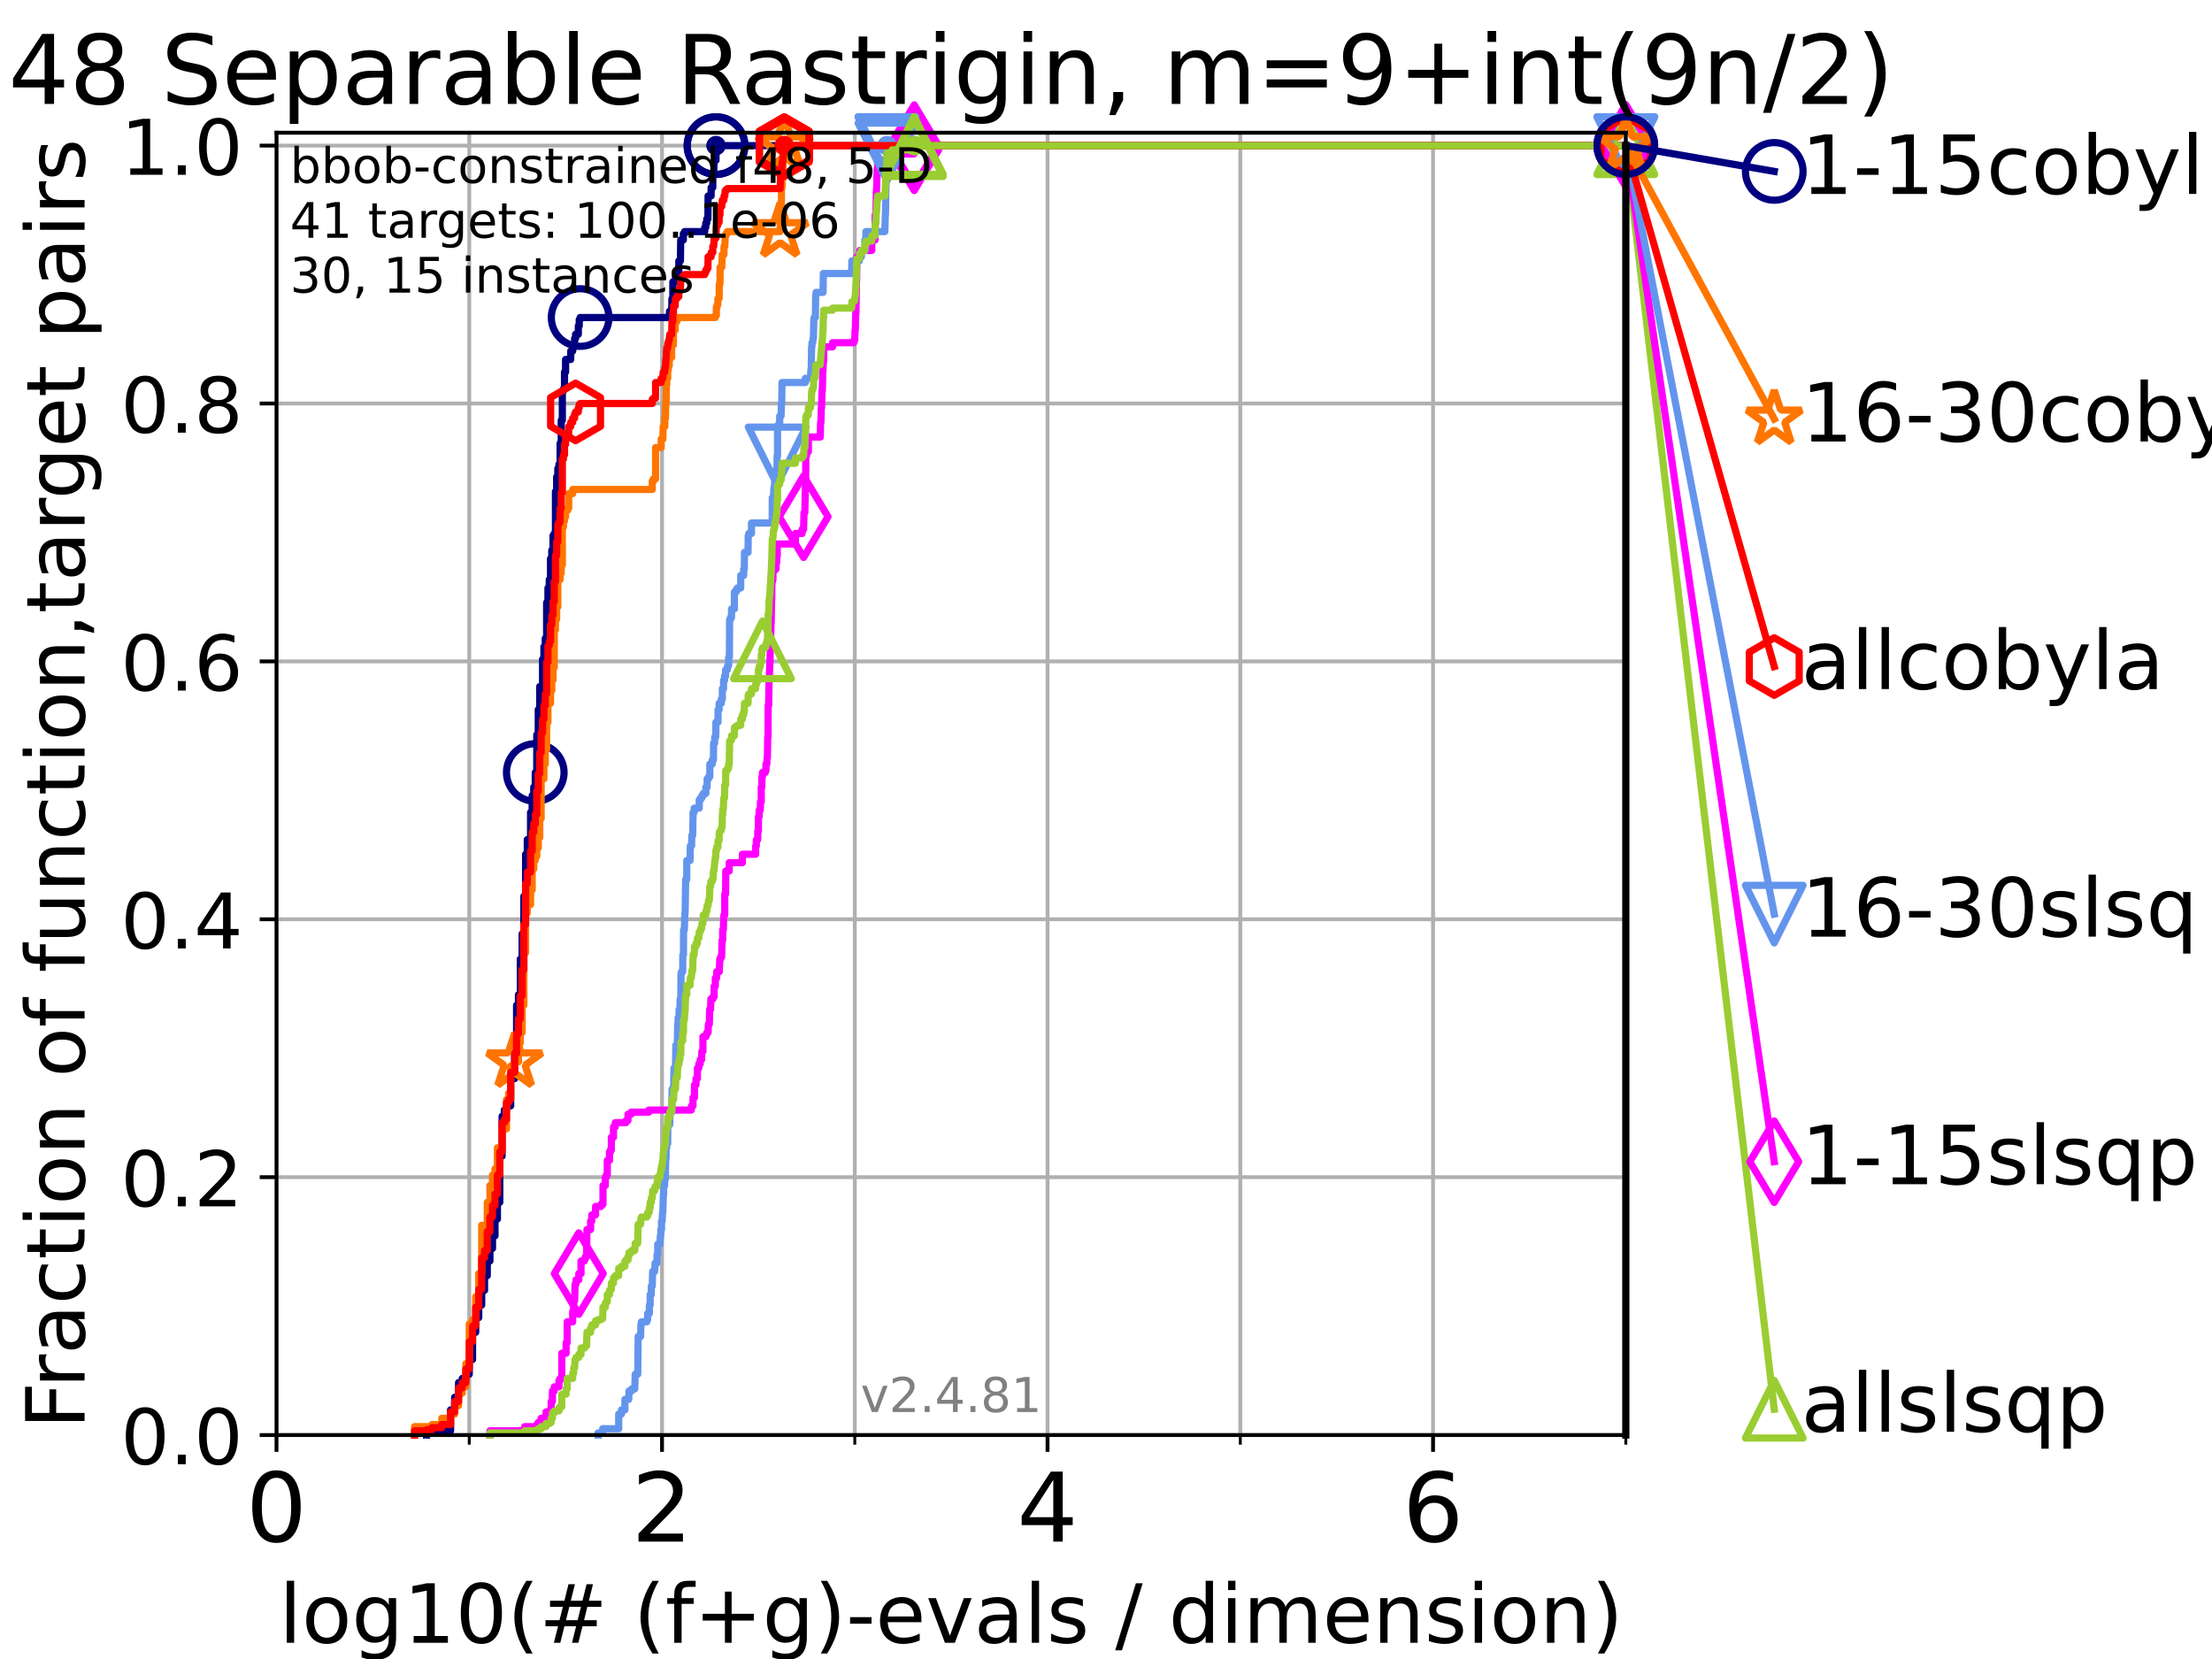 <?xml version="1.0" encoding="utf-8" standalone="no"?>
<!DOCTYPE svg PUBLIC "-//W3C//DTD SVG 1.1//EN"
  "http://www.w3.org/Graphics/SVG/1.1/DTD/svg11.dtd">
<!-- Created with matplotlib (https://matplotlib.org/) -->
<svg height="345.6pt" version="1.1" viewBox="0 0 460.8 345.6" width="460.8pt" xmlns="http://www.w3.org/2000/svg" xmlns:xlink="http://www.w3.org/1999/xlink">
 <defs>
  <style type="text/css">*{stroke-linecap:butt;stroke-linejoin:round;}</style>
 </defs>
 <g id="figure_1">
  <g id="patch_1">
   <path d="M 0 345.6 
L 460.8 345.6 
L 460.8 0 
L 0 0 
z
" style="fill:#ffffff;"/>
  </g>
  <g id="axes_1">
   <g id="patch_2">
    <path d="M 57.6 298.944 
L 338.688 298.944 
L 338.688 27.648 
L 57.6 27.648 
z
" style="fill:#ffffff;"/>
   </g>
   <g id="matplotlib.axis_1">
    <g id="xtick_1">
     <g id="line2d_1">
      <path clip-path="url(#p072b8928c3)" d="M 57.6 298.944 
L 57.6 27.648 
" style="fill:none;stroke:#b0b0b0;stroke-linecap:square;stroke-width:0.8;"/>
     </g>
     <g id="line2d_2">
      <defs>
       <path d="M 0 0 
L 0 3.5 
" id="m5a0311265b" style="stroke:#000000;stroke-width:0.8;"/>
      </defs>
      <g>
       <use style="stroke:#000000;stroke-width:0.8;" x="57.6" xlink:href="#m5a0311265b" y="298.944"/>
      </g>
     </g>
     <g id="text_1">
      <!-- 0 -->
      <g transform="translate(51.237 321.141)scale(0.2 -0.2)">
       <defs>
        <path d="M 31.781 66.406 
Q 24.172 66.406 20.328 58.906 
Q 16.5 51.422 16.5 36.375 
Q 16.5 21.391 20.328 13.891 
Q 24.172 6.391 31.781 6.391 
Q 39.453 6.391 43.281 13.891 
Q 47.125 21.391 47.125 36.375 
Q 47.125 51.422 43.281 58.906 
Q 39.453 66.406 31.781 66.406 
z
M 31.781 74.219 
Q 44.047 74.219 50.516 64.516 
Q 56.984 54.828 56.984 36.375 
Q 56.984 17.969 50.516 8.266 
Q 44.047 -1.422 31.781 -1.422 
Q 19.531 -1.422 13.062 8.266 
Q 6.594 17.969 6.594 36.375 
Q 6.594 54.828 13.062 64.516 
Q 19.531 74.219 31.781 74.219 
z
" id="DejaVuSans-48"/>
       </defs>
       <use xlink:href="#DejaVuSans-48"/>
      </g>
     </g>
    </g>
    <g id="xtick_2">
     <g id="line2d_3">
      <path clip-path="url(#p072b8928c3)" d="M 137.911 298.944 
L 137.911 27.648 
" style="fill:none;stroke:#b0b0b0;stroke-linecap:square;stroke-width:0.8;"/>
     </g>
     <g id="line2d_4">
      <g>
       <use style="stroke:#000000;stroke-width:0.8;" x="137.911" xlink:href="#m5a0311265b" y="298.944"/>
      </g>
     </g>
     <g id="text_2">
      <!-- 2 -->
      <g transform="translate(131.548 321.141)scale(0.2 -0.2)">
       <defs>
        <path d="M 19.188 8.297 
L 53.609 8.297 
L 53.609 0 
L 7.328 0 
L 7.328 8.297 
Q 12.938 14.109 22.625 23.891 
Q 32.328 33.688 34.812 36.531 
Q 39.547 41.844 41.422 45.531 
Q 43.312 49.219 43.312 52.781 
Q 43.312 58.594 39.234 62.25 
Q 35.156 65.922 28.609 65.922 
Q 23.969 65.922 18.812 64.312 
Q 13.672 62.703 7.812 59.422 
L 7.812 69.391 
Q 13.766 71.781 18.938 73 
Q 24.125 74.219 28.422 74.219 
Q 39.75 74.219 46.484 68.547 
Q 53.219 62.891 53.219 53.422 
Q 53.219 48.922 51.531 44.891 
Q 49.859 40.875 45.406 35.406 
Q 44.188 33.984 37.641 27.219 
Q 31.109 20.453 19.188 8.297 
z
" id="DejaVuSans-50"/>
       </defs>
       <use xlink:href="#DejaVuSans-50"/>
      </g>
     </g>
    </g>
    <g id="xtick_3">
     <g id="line2d_5">
      <path clip-path="url(#p072b8928c3)" d="M 218.222 298.944 
L 218.222 27.648 
" style="fill:none;stroke:#b0b0b0;stroke-linecap:square;stroke-width:0.8;"/>
     </g>
     <g id="line2d_6">
      <g>
       <use style="stroke:#000000;stroke-width:0.8;" x="218.222" xlink:href="#m5a0311265b" y="298.944"/>
      </g>
     </g>
     <g id="text_3">
      <!-- 4 -->
      <g transform="translate(211.859 321.141)scale(0.2 -0.2)">
       <defs>
        <path d="M 37.797 64.312 
L 12.891 25.391 
L 37.797 25.391 
z
M 35.203 72.906 
L 47.609 72.906 
L 47.609 25.391 
L 58.016 25.391 
L 58.016 17.188 
L 47.609 17.188 
L 47.609 0 
L 37.797 0 
L 37.797 17.188 
L 4.891 17.188 
L 4.891 26.703 
z
" id="DejaVuSans-52"/>
       </defs>
       <use xlink:href="#DejaVuSans-52"/>
      </g>
     </g>
    </g>
    <g id="xtick_4">
     <g id="line2d_7">
      <path clip-path="url(#p072b8928c3)" d="M 298.533 298.944 
L 298.533 27.648 
" style="fill:none;stroke:#b0b0b0;stroke-linecap:square;stroke-width:0.8;"/>
     </g>
     <g id="line2d_8">
      <g>
       <use style="stroke:#000000;stroke-width:0.8;" x="298.533" xlink:href="#m5a0311265b" y="298.944"/>
      </g>
     </g>
     <g id="text_4">
      <!-- 6 -->
      <g transform="translate(292.17 321.141)scale(0.2 -0.2)">
       <defs>
        <path d="M 33.016 40.375 
Q 26.375 40.375 22.484 35.828 
Q 18.609 31.297 18.609 23.391 
Q 18.609 15.531 22.484 10.953 
Q 26.375 6.391 33.016 6.391 
Q 39.656 6.391 43.531 10.953 
Q 47.406 15.531 47.406 23.391 
Q 47.406 31.297 43.531 35.828 
Q 39.656 40.375 33.016 40.375 
z
M 52.594 71.297 
L 52.594 62.312 
Q 48.875 64.062 45.094 64.984 
Q 41.312 65.922 37.594 65.922 
Q 27.828 65.922 22.672 59.328 
Q 17.531 52.734 16.797 39.406 
Q 19.672 43.656 24.016 45.922 
Q 28.375 48.188 33.594 48.188 
Q 44.578 48.188 50.953 41.516 
Q 57.328 34.859 57.328 23.391 
Q 57.328 12.156 50.688 5.359 
Q 44.047 -1.422 33.016 -1.422 
Q 20.359 -1.422 13.672 8.266 
Q 6.984 17.969 6.984 36.375 
Q 6.984 53.656 15.188 63.938 
Q 23.391 74.219 37.203 74.219 
Q 40.922 74.219 44.703 73.484 
Q 48.484 72.75 52.594 71.297 
z
" id="DejaVuSans-54"/>
       </defs>
       <use xlink:href="#DejaVuSans-54"/>
      </g>
     </g>
    </g>
    <g id="xtick_5">
     <g id="line2d_9">
      <path clip-path="url(#p072b8928c3)" d="M 97.755 298.944 
L 97.755 27.648 
" style="fill:none;stroke:#b0b0b0;stroke-linecap:square;stroke-width:0.8;"/>
     </g>
     <g id="line2d_10">
      <defs>
       <path d="M 0 0 
L 0 2 
" id="m6cffcde478" style="stroke:#000000;stroke-width:0.6;"/>
      </defs>
      <g>
       <use style="stroke:#000000;stroke-width:0.6;" x="97.755" xlink:href="#m6cffcde478" y="298.944"/>
      </g>
     </g>
    </g>
    <g id="xtick_6">
     <g id="line2d_11">
      <path clip-path="url(#p072b8928c3)" d="M 178.066 298.944 
L 178.066 27.648 
" style="fill:none;stroke:#b0b0b0;stroke-linecap:square;stroke-width:0.8;"/>
     </g>
     <g id="line2d_12">
      <g>
       <use style="stroke:#000000;stroke-width:0.6;" x="178.066" xlink:href="#m6cffcde478" y="298.944"/>
      </g>
     </g>
    </g>
    <g id="xtick_7">
     <g id="line2d_13">
      <path clip-path="url(#p072b8928c3)" d="M 258.377 298.944 
L 258.377 27.648 
" style="fill:none;stroke:#b0b0b0;stroke-linecap:square;stroke-width:0.8;"/>
     </g>
     <g id="line2d_14">
      <g>
       <use style="stroke:#000000;stroke-width:0.6;" x="258.377" xlink:href="#m6cffcde478" y="298.944"/>
      </g>
     </g>
    </g>
    <g id="xtick_8">
     <g id="line2d_15">
      <path clip-path="url(#p072b8928c3)" d="M 338.688 298.944 
L 338.688 27.648 
" style="fill:none;stroke:#b0b0b0;stroke-linecap:square;stroke-width:0.8;"/>
     </g>
     <g id="line2d_16">
      <g>
       <use style="stroke:#000000;stroke-width:0.6;" x="338.688" xlink:href="#m6cffcde478" y="298.944"/>
      </g>
     </g>
    </g>
    <g id="text_5">
     <!-- log10(# (f+g)-evals / dimension) -->
     <g transform="translate(58.145 342.218)scale(0.17 -0.17)">
      <defs>
       <path d="M 9.422 75.984 
L 18.406 75.984 
L 18.406 0 
L 9.422 0 
z
" id="DejaVuSans-108"/>
       <path d="M 30.609 48.391 
Q 23.391 48.391 19.188 42.75 
Q 14.984 37.109 14.984 27.297 
Q 14.984 17.484 19.156 11.844 
Q 23.344 6.203 30.609 6.203 
Q 37.797 6.203 41.984 11.859 
Q 46.188 17.531 46.188 27.297 
Q 46.188 37.016 41.984 42.703 
Q 37.797 48.391 30.609 48.391 
z
M 30.609 56 
Q 42.328 56 49.016 48.375 
Q 55.719 40.766 55.719 27.297 
Q 55.719 13.875 49.016 6.219 
Q 42.328 -1.422 30.609 -1.422 
Q 18.844 -1.422 12.172 6.219 
Q 5.516 13.875 5.516 27.297 
Q 5.516 40.766 12.172 48.375 
Q 18.844 56 30.609 56 
z
" id="DejaVuSans-111"/>
       <path d="M 45.406 27.984 
Q 45.406 37.75 41.375 43.109 
Q 37.359 48.484 30.078 48.484 
Q 22.859 48.484 18.828 43.109 
Q 14.797 37.75 14.797 27.984 
Q 14.797 18.266 18.828 12.891 
Q 22.859 7.516 30.078 7.516 
Q 37.359 7.516 41.375 12.891 
Q 45.406 18.266 45.406 27.984 
z
M 54.391 6.781 
Q 54.391 -7.172 48.188 -13.984 
Q 42 -20.797 29.203 -20.797 
Q 24.469 -20.797 20.266 -20.094 
Q 16.062 -19.391 12.109 -17.922 
L 12.109 -9.188 
Q 16.062 -11.328 19.922 -12.344 
Q 23.781 -13.375 27.781 -13.375 
Q 36.625 -13.375 41.016 -8.766 
Q 45.406 -4.156 45.406 5.172 
L 45.406 9.625 
Q 42.625 4.781 38.281 2.391 
Q 33.938 0 27.875 0 
Q 17.828 0 11.672 7.656 
Q 5.516 15.328 5.516 27.984 
Q 5.516 40.672 11.672 48.328 
Q 17.828 56 27.875 56 
Q 33.938 56 38.281 53.609 
Q 42.625 51.219 45.406 46.391 
L 45.406 54.688 
L 54.391 54.688 
z
" id="DejaVuSans-103"/>
       <path d="M 12.406 8.297 
L 28.516 8.297 
L 28.516 63.922 
L 10.984 60.406 
L 10.984 69.391 
L 28.422 72.906 
L 38.281 72.906 
L 38.281 8.297 
L 54.391 8.297 
L 54.391 0 
L 12.406 0 
z
" id="DejaVuSans-49"/>
       <path d="M 31 75.875 
Q 24.469 64.656 21.281 53.656 
Q 18.109 42.672 18.109 31.391 
Q 18.109 20.125 21.312 9.062 
Q 24.516 -2 31 -13.188 
L 23.188 -13.188 
Q 15.875 -1.703 12.234 9.375 
Q 8.594 20.453 8.594 31.391 
Q 8.594 42.281 12.203 53.312 
Q 15.828 64.359 23.188 75.875 
z
" id="DejaVuSans-40"/>
       <path d="M 51.125 44 
L 36.922 44 
L 32.812 27.688 
L 47.125 27.688 
z
M 43.797 71.781 
L 38.719 51.516 
L 52.984 51.516 
L 58.109 71.781 
L 65.922 71.781 
L 60.891 51.516 
L 76.125 51.516 
L 76.125 44 
L 58.984 44 
L 54.984 27.688 
L 70.516 27.688 
L 70.516 20.219 
L 53.078 20.219 
L 48 0 
L 40.188 0 
L 45.219 20.219 
L 30.906 20.219 
L 25.875 0 
L 18.016 0 
L 23.094 20.219 
L 7.719 20.219 
L 7.719 27.688 
L 24.906 27.688 
L 29 44 
L 13.281 44 
L 13.281 51.516 
L 30.906 51.516 
L 35.891 71.781 
z
" id="DejaVuSans-35"/>
       <path id="DejaVuSans-32"/>
       <path d="M 37.109 75.984 
L 37.109 68.5 
L 28.516 68.5 
Q 23.688 68.5 21.797 66.547 
Q 19.922 64.594 19.922 59.516 
L 19.922 54.688 
L 34.719 54.688 
L 34.719 47.703 
L 19.922 47.703 
L 19.922 0 
L 10.891 0 
L 10.891 47.703 
L 2.297 47.703 
L 2.297 54.688 
L 10.891 54.688 
L 10.891 58.5 
Q 10.891 67.625 15.141 71.797 
Q 19.391 75.984 28.609 75.984 
z
" id="DejaVuSans-102"/>
       <path d="M 46 62.703 
L 46 35.5 
L 73.188 35.5 
L 73.188 27.203 
L 46 27.203 
L 46 0 
L 37.797 0 
L 37.797 27.203 
L 10.594 27.203 
L 10.594 35.5 
L 37.797 35.5 
L 37.797 62.703 
z
" id="DejaVuSans-43"/>
       <path d="M 8.016 75.875 
L 15.828 75.875 
Q 23.141 64.359 26.781 53.312 
Q 30.422 42.281 30.422 31.391 
Q 30.422 20.453 26.781 9.375 
Q 23.141 -1.703 15.828 -13.188 
L 8.016 -13.188 
Q 14.5 -2 17.703 9.062 
Q 20.906 20.125 20.906 31.391 
Q 20.906 42.672 17.703 53.656 
Q 14.5 64.656 8.016 75.875 
z
" id="DejaVuSans-41"/>
       <path d="M 4.891 31.391 
L 31.203 31.391 
L 31.203 23.391 
L 4.891 23.391 
z
" id="DejaVuSans-45"/>
       <path d="M 56.203 29.594 
L 56.203 25.203 
L 14.891 25.203 
Q 15.484 15.922 20.484 11.062 
Q 25.484 6.203 34.422 6.203 
Q 39.594 6.203 44.453 7.469 
Q 49.312 8.734 54.109 11.281 
L 54.109 2.781 
Q 49.266 0.734 44.188 -0.344 
Q 39.109 -1.422 33.891 -1.422 
Q 20.797 -1.422 13.156 6.188 
Q 5.516 13.812 5.516 26.812 
Q 5.516 40.234 12.766 48.109 
Q 20.016 56 32.328 56 
Q 43.359 56 49.781 48.891 
Q 56.203 41.797 56.203 29.594 
z
M 47.219 32.234 
Q 47.125 39.594 43.094 43.984 
Q 39.062 48.391 32.422 48.391 
Q 24.906 48.391 20.391 44.141 
Q 15.875 39.891 15.188 32.172 
z
" id="DejaVuSans-101"/>
       <path d="M 2.984 54.688 
L 12.5 54.688 
L 29.594 8.797 
L 46.688 54.688 
L 56.203 54.688 
L 35.688 0 
L 23.484 0 
z
" id="DejaVuSans-118"/>
       <path d="M 34.281 27.484 
Q 23.391 27.484 19.188 25 
Q 14.984 22.516 14.984 16.5 
Q 14.984 11.719 18.141 8.906 
Q 21.297 6.109 26.703 6.109 
Q 34.188 6.109 38.703 11.406 
Q 43.219 16.703 43.219 25.484 
L 43.219 27.484 
z
M 52.203 31.203 
L 52.203 0 
L 43.219 0 
L 43.219 8.297 
Q 40.141 3.328 35.547 0.953 
Q 30.953 -1.422 24.312 -1.422 
Q 15.922 -1.422 10.953 3.297 
Q 6 8.016 6 15.922 
Q 6 25.141 12.172 29.828 
Q 18.359 34.516 30.609 34.516 
L 43.219 34.516 
L 43.219 35.406 
Q 43.219 41.609 39.141 45 
Q 35.062 48.391 27.688 48.391 
Q 23 48.391 18.547 47.266 
Q 14.109 46.141 10.016 43.891 
L 10.016 52.203 
Q 14.938 54.109 19.578 55.047 
Q 24.219 56 28.609 56 
Q 40.484 56 46.344 49.844 
Q 52.203 43.703 52.203 31.203 
z
" id="DejaVuSans-97"/>
       <path d="M 44.281 53.078 
L 44.281 44.578 
Q 40.484 46.531 36.375 47.5 
Q 32.281 48.484 27.875 48.484 
Q 21.188 48.484 17.844 46.438 
Q 14.5 44.391 14.5 40.281 
Q 14.5 37.156 16.891 35.375 
Q 19.281 33.594 26.516 31.984 
L 29.594 31.297 
Q 39.156 29.25 43.188 25.516 
Q 47.219 21.781 47.219 15.094 
Q 47.219 7.469 41.188 3.016 
Q 35.156 -1.422 24.609 -1.422 
Q 20.219 -1.422 15.453 -0.562 
Q 10.688 0.297 5.422 2 
L 5.422 11.281 
Q 10.406 8.688 15.234 7.391 
Q 20.062 6.109 24.812 6.109 
Q 31.156 6.109 34.562 8.281 
Q 37.984 10.453 37.984 14.406 
Q 37.984 18.062 35.516 20.016 
Q 33.062 21.969 24.703 23.781 
L 21.578 24.516 
Q 13.234 26.266 9.516 29.906 
Q 5.812 33.547 5.812 39.891 
Q 5.812 47.609 11.281 51.797 
Q 16.75 56 26.812 56 
Q 31.781 56 36.172 55.266 
Q 40.578 54.547 44.281 53.078 
z
" id="DejaVuSans-115"/>
       <path d="M 25.391 72.906 
L 33.688 72.906 
L 8.297 -9.281 
L 0 -9.281 
z
" id="DejaVuSans-47"/>
       <path d="M 45.406 46.391 
L 45.406 75.984 
L 54.391 75.984 
L 54.391 0 
L 45.406 0 
L 45.406 8.203 
Q 42.578 3.328 38.25 0.953 
Q 33.938 -1.422 27.875 -1.422 
Q 17.969 -1.422 11.734 6.484 
Q 5.516 14.406 5.516 27.297 
Q 5.516 40.188 11.734 48.094 
Q 17.969 56 27.875 56 
Q 33.938 56 38.25 53.625 
Q 42.578 51.266 45.406 46.391 
z
M 14.797 27.297 
Q 14.797 17.391 18.875 11.75 
Q 22.953 6.109 30.078 6.109 
Q 37.203 6.109 41.297 11.75 
Q 45.406 17.391 45.406 27.297 
Q 45.406 37.203 41.297 42.844 
Q 37.203 48.484 30.078 48.484 
Q 22.953 48.484 18.875 42.844 
Q 14.797 37.203 14.797 27.297 
z
" id="DejaVuSans-100"/>
       <path d="M 9.422 54.688 
L 18.406 54.688 
L 18.406 0 
L 9.422 0 
z
M 9.422 75.984 
L 18.406 75.984 
L 18.406 64.594 
L 9.422 64.594 
z
" id="DejaVuSans-105"/>
       <path d="M 52 44.188 
Q 55.375 50.25 60.062 53.125 
Q 64.75 56 71.094 56 
Q 79.641 56 84.281 50.016 
Q 88.922 44.047 88.922 33.016 
L 88.922 0 
L 79.891 0 
L 79.891 32.719 
Q 79.891 40.578 77.094 44.375 
Q 74.312 48.188 68.609 48.188 
Q 61.625 48.188 57.562 43.547 
Q 53.516 38.922 53.516 30.906 
L 53.516 0 
L 44.484 0 
L 44.484 32.719 
Q 44.484 40.625 41.703 44.406 
Q 38.922 48.188 33.109 48.188 
Q 26.219 48.188 22.156 43.531 
Q 18.109 38.875 18.109 30.906 
L 18.109 0 
L 9.078 0 
L 9.078 54.688 
L 18.109 54.688 
L 18.109 46.188 
Q 21.188 51.219 25.484 53.609 
Q 29.781 56 35.688 56 
Q 41.656 56 45.828 52.969 
Q 50 49.953 52 44.188 
z
" id="DejaVuSans-109"/>
       <path d="M 54.891 33.016 
L 54.891 0 
L 45.906 0 
L 45.906 32.719 
Q 45.906 40.484 42.875 44.328 
Q 39.844 48.188 33.797 48.188 
Q 26.516 48.188 22.312 43.547 
Q 18.109 38.922 18.109 30.906 
L 18.109 0 
L 9.078 0 
L 9.078 54.688 
L 18.109 54.688 
L 18.109 46.188 
Q 21.344 51.125 25.703 53.562 
Q 30.078 56 35.797 56 
Q 45.219 56 50.047 50.172 
Q 54.891 44.344 54.891 33.016 
z
" id="DejaVuSans-110"/>
      </defs>
      <use xlink:href="#DejaVuSans-108"/>
      <use x="27.783" xlink:href="#DejaVuSans-111"/>
      <use x="88.965" xlink:href="#DejaVuSans-103"/>
      <use x="152.441" xlink:href="#DejaVuSans-49"/>
      <use x="216.064" xlink:href="#DejaVuSans-48"/>
      <use x="279.688" xlink:href="#DejaVuSans-40"/>
      <use x="318.701" xlink:href="#DejaVuSans-35"/>
      <use x="402.49" xlink:href="#DejaVuSans-32"/>
      <use x="434.277" xlink:href="#DejaVuSans-40"/>
      <use x="473.291" xlink:href="#DejaVuSans-102"/>
      <use x="508.496" xlink:href="#DejaVuSans-43"/>
      <use x="592.285" xlink:href="#DejaVuSans-103"/>
      <use x="655.762" xlink:href="#DejaVuSans-41"/>
      <use x="694.775" xlink:href="#DejaVuSans-45"/>
      <use x="730.859" xlink:href="#DejaVuSans-101"/>
      <use x="792.383" xlink:href="#DejaVuSans-118"/>
      <use x="851.562" xlink:href="#DejaVuSans-97"/>
      <use x="912.842" xlink:href="#DejaVuSans-108"/>
      <use x="940.625" xlink:href="#DejaVuSans-115"/>
      <use x="992.725" xlink:href="#DejaVuSans-32"/>
      <use x="1024.512" xlink:href="#DejaVuSans-47"/>
      <use x="1058.203" xlink:href="#DejaVuSans-32"/>
      <use x="1089.99" xlink:href="#DejaVuSans-100"/>
      <use x="1153.467" xlink:href="#DejaVuSans-105"/>
      <use x="1181.25" xlink:href="#DejaVuSans-109"/>
      <use x="1278.662" xlink:href="#DejaVuSans-101"/>
      <use x="1340.186" xlink:href="#DejaVuSans-110"/>
      <use x="1403.564" xlink:href="#DejaVuSans-115"/>
      <use x="1455.664" xlink:href="#DejaVuSans-105"/>
      <use x="1483.447" xlink:href="#DejaVuSans-111"/>
      <use x="1544.629" xlink:href="#DejaVuSans-110"/>
      <use x="1608.008" xlink:href="#DejaVuSans-41"/>
     </g>
    </g>
   </g>
   <g id="matplotlib.axis_2">
    <g id="ytick_1">
     <g id="line2d_17">
      <path clip-path="url(#p072b8928c3)" d="M 57.6 298.944 
L 338.688 298.944 
" style="fill:none;stroke:#b0b0b0;stroke-linecap:square;stroke-width:0.8;"/>
     </g>
     <g id="line2d_18">
      <defs>
       <path d="M 0 0 
L -3.5 0 
" id="m345cb18361" style="stroke:#000000;stroke-width:0.8;"/>
      </defs>
      <g>
       <use style="stroke:#000000;stroke-width:0.8;" x="57.6" xlink:href="#m345cb18361" y="298.944"/>
      </g>
     </g>
     <g id="text_6">
      <!-- 0.0 -->
      <g transform="translate(25.155 305.023)scale(0.16 -0.16)">
       <defs>
        <path d="M 10.688 12.406 
L 21 12.406 
L 21 0 
L 10.688 0 
z
" id="DejaVuSans-46"/>
       </defs>
       <use xlink:href="#DejaVuSans-48"/>
       <use x="63.623" xlink:href="#DejaVuSans-46"/>
       <use x="95.41" xlink:href="#DejaVuSans-48"/>
      </g>
     </g>
    </g>
    <g id="ytick_2">
     <g id="line2d_19">
      <path clip-path="url(#p072b8928c3)" d="M 57.6 245.222 
L 338.688 245.222 
" style="fill:none;stroke:#b0b0b0;stroke-linecap:square;stroke-width:0.8;"/>
     </g>
     <g id="line2d_20">
      <g>
       <use style="stroke:#000000;stroke-width:0.8;" x="57.6" xlink:href="#m345cb18361" y="245.222"/>
      </g>
     </g>
     <g id="text_7">
      <!-- 0.2 -->
      <g transform="translate(25.155 251.301)scale(0.16 -0.16)">
       <use xlink:href="#DejaVuSans-48"/>
       <use x="63.623" xlink:href="#DejaVuSans-46"/>
       <use x="95.41" xlink:href="#DejaVuSans-50"/>
      </g>
     </g>
    </g>
    <g id="ytick_3">
     <g id="line2d_21">
      <path clip-path="url(#p072b8928c3)" d="M 57.6 191.5 
L 338.688 191.5 
" style="fill:none;stroke:#b0b0b0;stroke-linecap:square;stroke-width:0.8;"/>
     </g>
     <g id="line2d_22">
      <g>
       <use style="stroke:#000000;stroke-width:0.8;" x="57.6" xlink:href="#m345cb18361" y="191.5"/>
      </g>
     </g>
     <g id="text_8">
      <!-- 0.4 -->
      <g transform="translate(25.155 197.579)scale(0.16 -0.16)">
       <use xlink:href="#DejaVuSans-48"/>
       <use x="63.623" xlink:href="#DejaVuSans-46"/>
       <use x="95.41" xlink:href="#DejaVuSans-52"/>
      </g>
     </g>
    </g>
    <g id="ytick_4">
     <g id="line2d_23">
      <path clip-path="url(#p072b8928c3)" d="M 57.6 137.778 
L 338.688 137.778 
" style="fill:none;stroke:#b0b0b0;stroke-linecap:square;stroke-width:0.8;"/>
     </g>
     <g id="line2d_24">
      <g>
       <use style="stroke:#000000;stroke-width:0.8;" x="57.6" xlink:href="#m345cb18361" y="137.778"/>
      </g>
     </g>
     <g id="text_9">
      <!-- 0.6 -->
      <g transform="translate(25.155 143.857)scale(0.16 -0.16)">
       <use xlink:href="#DejaVuSans-48"/>
       <use x="63.623" xlink:href="#DejaVuSans-46"/>
       <use x="95.41" xlink:href="#DejaVuSans-54"/>
      </g>
     </g>
    </g>
    <g id="ytick_5">
     <g id="line2d_25">
      <path clip-path="url(#p072b8928c3)" d="M 57.6 84.056 
L 338.688 84.056 
" style="fill:none;stroke:#b0b0b0;stroke-linecap:square;stroke-width:0.8;"/>
     </g>
     <g id="line2d_26">
      <g>
       <use style="stroke:#000000;stroke-width:0.8;" x="57.6" xlink:href="#m345cb18361" y="84.056"/>
      </g>
     </g>
     <g id="text_10">
      <!-- 0.8 -->
      <g transform="translate(25.155 90.135)scale(0.16 -0.16)">
       <defs>
        <path d="M 31.781 34.625 
Q 24.75 34.625 20.719 30.859 
Q 16.703 27.094 16.703 20.516 
Q 16.703 13.922 20.719 10.156 
Q 24.75 6.391 31.781 6.391 
Q 38.812 6.391 42.859 10.172 
Q 46.922 13.969 46.922 20.516 
Q 46.922 27.094 42.891 30.859 
Q 38.875 34.625 31.781 34.625 
z
M 21.922 38.812 
Q 15.578 40.375 12.031 44.719 
Q 8.5 49.078 8.5 55.328 
Q 8.5 64.062 14.719 69.141 
Q 20.953 74.219 31.781 74.219 
Q 42.672 74.219 48.875 69.141 
Q 55.078 64.062 55.078 55.328 
Q 55.078 49.078 51.531 44.719 
Q 48 40.375 41.703 38.812 
Q 48.828 37.156 52.797 32.312 
Q 56.781 27.484 56.781 20.516 
Q 56.781 9.906 50.312 4.234 
Q 43.844 -1.422 31.781 -1.422 
Q 19.734 -1.422 13.25 4.234 
Q 6.781 9.906 6.781 20.516 
Q 6.781 27.484 10.781 32.312 
Q 14.797 37.156 21.922 38.812 
z
M 18.312 54.391 
Q 18.312 48.734 21.844 45.562 
Q 25.391 42.391 31.781 42.391 
Q 38.141 42.391 41.719 45.562 
Q 45.312 48.734 45.312 54.391 
Q 45.312 60.062 41.719 63.234 
Q 38.141 66.406 31.781 66.406 
Q 25.391 66.406 21.844 63.234 
Q 18.312 60.062 18.312 54.391 
z
" id="DejaVuSans-56"/>
       </defs>
       <use xlink:href="#DejaVuSans-48"/>
       <use x="63.623" xlink:href="#DejaVuSans-46"/>
       <use x="95.41" xlink:href="#DejaVuSans-56"/>
      </g>
     </g>
    </g>
    <g id="ytick_6">
     <g id="line2d_27">
      <path clip-path="url(#p072b8928c3)" d="M 57.6 30.334 
L 338.688 30.334 
" style="fill:none;stroke:#b0b0b0;stroke-linecap:square;stroke-width:0.8;"/>
     </g>
     <g id="line2d_28">
      <g>
       <use style="stroke:#000000;stroke-width:0.8;" x="57.6" xlink:href="#m345cb18361" y="30.334"/>
      </g>
     </g>
     <g id="text_11">
      <!-- 1.0 -->
      <g transform="translate(25.155 36.413)scale(0.16 -0.16)">
       <use xlink:href="#DejaVuSans-49"/>
       <use x="63.623" xlink:href="#DejaVuSans-46"/>
       <use x="95.41" xlink:href="#DejaVuSans-48"/>
      </g>
     </g>
    </g>
    <g id="text_12">
     <!-- Fraction of function,target pairs -->
     <g transform="translate(17.62 297.681)rotate(-90)scale(0.17 -0.17)">
      <defs>
       <path d="M 9.812 72.906 
L 51.703 72.906 
L 51.703 64.594 
L 19.672 64.594 
L 19.672 43.109 
L 48.578 43.109 
L 48.578 34.812 
L 19.672 34.812 
L 19.672 0 
L 9.812 0 
z
" id="DejaVuSans-70"/>
       <path d="M 41.109 46.297 
Q 39.594 47.172 37.812 47.578 
Q 36.031 48 33.891 48 
Q 26.266 48 22.188 43.047 
Q 18.109 38.094 18.109 28.812 
L 18.109 0 
L 9.078 0 
L 9.078 54.688 
L 18.109 54.688 
L 18.109 46.188 
Q 20.953 51.172 25.484 53.578 
Q 30.031 56 36.531 56 
Q 37.453 56 38.578 55.875 
Q 39.703 55.766 41.062 55.516 
z
" id="DejaVuSans-114"/>
       <path d="M 48.781 52.594 
L 48.781 44.188 
Q 44.969 46.297 41.141 47.344 
Q 37.312 48.391 33.406 48.391 
Q 24.656 48.391 19.812 42.844 
Q 14.984 37.312 14.984 27.297 
Q 14.984 17.281 19.812 11.734 
Q 24.656 6.203 33.406 6.203 
Q 37.312 6.203 41.141 7.25 
Q 44.969 8.297 48.781 10.406 
L 48.781 2.094 
Q 45.016 0.344 40.984 -0.531 
Q 36.969 -1.422 32.422 -1.422 
Q 20.062 -1.422 12.781 6.344 
Q 5.516 14.109 5.516 27.297 
Q 5.516 40.672 12.859 48.328 
Q 20.219 56 33.016 56 
Q 37.156 56 41.109 55.141 
Q 45.062 54.297 48.781 52.594 
z
" id="DejaVuSans-99"/>
       <path d="M 18.312 70.219 
L 18.312 54.688 
L 36.812 54.688 
L 36.812 47.703 
L 18.312 47.703 
L 18.312 18.016 
Q 18.312 11.328 20.141 9.422 
Q 21.969 7.516 27.594 7.516 
L 36.812 7.516 
L 36.812 0 
L 27.594 0 
Q 17.188 0 13.234 3.875 
Q 9.281 7.766 9.281 18.016 
L 9.281 47.703 
L 2.688 47.703 
L 2.688 54.688 
L 9.281 54.688 
L 9.281 70.219 
z
" id="DejaVuSans-116"/>
       <path d="M 8.5 21.578 
L 8.5 54.688 
L 17.484 54.688 
L 17.484 21.922 
Q 17.484 14.156 20.5 10.266 
Q 23.531 6.391 29.594 6.391 
Q 36.859 6.391 41.078 11.031 
Q 45.312 15.672 45.312 23.688 
L 45.312 54.688 
L 54.297 54.688 
L 54.297 0 
L 45.312 0 
L 45.312 8.406 
Q 42.047 3.422 37.719 1 
Q 33.406 -1.422 27.688 -1.422 
Q 18.266 -1.422 13.375 4.438 
Q 8.5 10.297 8.5 21.578 
z
M 31.109 56 
z
" id="DejaVuSans-117"/>
       <path d="M 11.719 12.406 
L 22.016 12.406 
L 22.016 4 
L 14.016 -11.625 
L 7.719 -11.625 
L 11.719 4 
z
" id="DejaVuSans-44"/>
       <path d="M 18.109 8.203 
L 18.109 -20.797 
L 9.078 -20.797 
L 9.078 54.688 
L 18.109 54.688 
L 18.109 46.391 
Q 20.953 51.266 25.266 53.625 
Q 29.594 56 35.594 56 
Q 45.562 56 51.781 48.094 
Q 58.016 40.188 58.016 27.297 
Q 58.016 14.406 51.781 6.484 
Q 45.562 -1.422 35.594 -1.422 
Q 29.594 -1.422 25.266 0.953 
Q 20.953 3.328 18.109 8.203 
z
M 48.688 27.297 
Q 48.688 37.203 44.609 42.844 
Q 40.531 48.484 33.406 48.484 
Q 26.266 48.484 22.188 42.844 
Q 18.109 37.203 18.109 27.297 
Q 18.109 17.391 22.188 11.75 
Q 26.266 6.109 33.406 6.109 
Q 40.531 6.109 44.609 11.75 
Q 48.688 17.391 48.688 27.297 
z
" id="DejaVuSans-112"/>
      </defs>
      <use xlink:href="#DejaVuSans-70"/>
      <use x="50.27" xlink:href="#DejaVuSans-114"/>
      <use x="91.383" xlink:href="#DejaVuSans-97"/>
      <use x="152.662" xlink:href="#DejaVuSans-99"/>
      <use x="207.643" xlink:href="#DejaVuSans-116"/>
      <use x="246.852" xlink:href="#DejaVuSans-105"/>
      <use x="274.635" xlink:href="#DejaVuSans-111"/>
      <use x="335.816" xlink:href="#DejaVuSans-110"/>
      <use x="399.195" xlink:href="#DejaVuSans-32"/>
      <use x="430.982" xlink:href="#DejaVuSans-111"/>
      <use x="492.164" xlink:href="#DejaVuSans-102"/>
      <use x="527.369" xlink:href="#DejaVuSans-32"/>
      <use x="559.156" xlink:href="#DejaVuSans-102"/>
      <use x="594.361" xlink:href="#DejaVuSans-117"/>
      <use x="657.74" xlink:href="#DejaVuSans-110"/>
      <use x="721.119" xlink:href="#DejaVuSans-99"/>
      <use x="776.1" xlink:href="#DejaVuSans-116"/>
      <use x="815.309" xlink:href="#DejaVuSans-105"/>
      <use x="843.092" xlink:href="#DejaVuSans-111"/>
      <use x="904.273" xlink:href="#DejaVuSans-110"/>
      <use x="967.652" xlink:href="#DejaVuSans-44"/>
      <use x="999.439" xlink:href="#DejaVuSans-116"/>
      <use x="1038.648" xlink:href="#DejaVuSans-97"/>
      <use x="1099.928" xlink:href="#DejaVuSans-114"/>
      <use x="1139.291" xlink:href="#DejaVuSans-103"/>
      <use x="1202.768" xlink:href="#DejaVuSans-101"/>
      <use x="1264.291" xlink:href="#DejaVuSans-116"/>
      <use x="1303.5" xlink:href="#DejaVuSans-32"/>
      <use x="1335.287" xlink:href="#DejaVuSans-112"/>
      <use x="1398.764" xlink:href="#DejaVuSans-97"/>
      <use x="1460.043" xlink:href="#DejaVuSans-105"/>
      <use x="1487.826" xlink:href="#DejaVuSans-114"/>
      <use x="1528.939" xlink:href="#DejaVuSans-115"/>
     </g>
    </g>
   </g>
   <g id="line2d_29">
    <defs>
     <path d="M 0 1.5 
C 0.398 1.5 0.779 1.342 1.061 1.061 
C 1.342 0.779 1.5 0.398 1.5 0 
C 1.5 -0.398 1.342 -0.779 1.061 -1.061 
C 0.779 -1.342 0.398 -1.5 0 -1.5 
C -0.398 -1.5 -0.779 -1.342 -1.061 -1.061 
C -1.342 -0.779 -1.5 -0.398 -1.5 0 
C -1.5 0.398 -1.342 0.779 -1.061 1.061 
C -0.779 1.342 -0.398 1.5 0 1.5 
z
" id="m2cef592c39" style="stroke:#000080;"/>
    </defs>
    <g>
     <use style="fill:#000080;stroke:#000080;" x="149.159" xlink:href="#m2cef592c39" y="30.334"/>
     <use style="fill:#000080;stroke:#000080;" x="149.159" xlink:href="#m2cef592c39" y="30.334"/>
    </g>
   </g>
   <g id="line2d_30">
    <path d="M 88.847 298.944 
L 88.847 298.507 
L 89.973 298.507 
L 89.973 298.07 
L 93.864 298.07 
L 93.864 293.703 
L 94.715 293.703 
L 94.715 291.082 
L 95.526 291.082 
L 95.526 288.025 
L 96.301 288.025 
L 96.301 287.151 
L 97.044 287.151 
L 97.044 286.278 
L 97.755 286.278 
L 97.755 283.22 
L 98.439 283.22 
L 98.439 277.543 
L 99.098 277.543 
L 99.098 274.485 
L 99.732 274.485 
L 99.732 271.865 
L 100.344 271.865 
L 100.344 268.807 
L 100.935 268.807 
L 100.935 265.75 
L 101.507 265.75 
L 101.507 262.693 
L 102.06 262.693 
L 102.06 260.072 
L 102.597 260.072 
L 102.597 257.451 
L 103.118 257.451 
L 103.118 253.957 
L 103.623 253.957 
L 103.623 250.463 
L 104.115 250.463 
L 104.115 240.854 
L 104.592 240.854 
L 104.592 232.556 
L 105.057 232.556 
L 105.057 231.246 
L 105.51 231.246 
L 105.51 230.372 
L 106.383 230.372 
L 106.383 224.694 
L 107.213 224.694 
L 107.213 217.706 
L 107.614 217.706 
L 107.614 209.407 
L 108.006 209.407 
L 108.006 207.224 
L 108.389 207.224 
L 108.389 199.799 
L 108.764 199.799 
L 108.764 194.557 
L 109.132 194.557 
L 109.132 186.696 
L 109.491 186.696 
L 109.491 177.96 
L 109.843 177.96 
L 109.843 174.903 
L 110.527 174.903 
L 110.527 169.225 
L 110.86 169.225 
L 110.86 165.731 
L 111.186 165.731 
L 111.186 163.984 
L 111.506 163.984 
L 111.506 160.927 
L 111.82 160.927 
L 111.82 153.065 
L 112.128 153.065 
L 112.128 147.824 
L 112.432 147.824 
L 112.432 143.019 
L 113.023 143.019 
L 113.023 137.341 
L 113.311 137.341 
L 113.311 134.721 
L 113.595 134.721 
L 113.595 132.974 
L 113.874 132.974 
L 113.874 125.549 
L 114.148 125.549 
L 114.148 122.491 
L 114.419 122.491 
L 114.419 120.744 
L 114.685 120.744 
L 114.685 116.377 
L 114.947 116.377 
L 114.947 114.63 
L 115.206 114.63 
L 115.206 111.572 
L 115.46 111.572 
L 115.46 111.135 
L 115.711 111.135 
L 115.711 102.4 
L 115.959 102.4 
L 115.959 99.343 
L 116.203 99.343 
L 116.203 97.596 
L 116.443 97.596 
L 116.443 96.722 
L 116.68 96.722 
L 116.68 92.355 
L 116.914 92.355 
L 116.914 87.55 
L 117.145 87.55 
L 117.145 81.435 
L 117.373 81.435 
L 117.373 80.999 
L 117.598 80.999 
L 117.598 77.505 
L 117.821 77.505 
L 117.821 74.884 
L 118.891 74.884 
L 118.891 73.137 
L 119.301 73.137 
L 119.301 72.263 
L 119.702 72.263 
L 119.702 70.516 
L 119.899 70.516 
L 119.899 69.643 
L 120.477 69.643 
L 120.477 67.896 
L 120.666 67.896 
L 120.666 66.586 
L 120.852 66.586 
L 120.852 66.149 
L 139.285 66.149 
L 139.285 65.712 
L 139.478 65.712 
L 139.478 64.838 
L 139.918 64.838 
L 139.98 62.218 
L 140.165 62.218 
L 140.165 58.724 
L 140.708 58.724 
L 140.708 57.413 
L 141.407 57.413 
L 141.407 54.356 
L 141.746 54.356 
L 141.802 49.988 
L 142.352 49.988 
L 142.352 48.678 
L 142.62 48.678 
L 142.62 48.241 
L 146.812 48.241 
L 146.812 47.368 
L 147.02 47.368 
L 147.02 46.494 
L 147.226 46.494 
L 147.226 45.621 
L 147.47 45.621 
L 147.51 40.816 
L 148.142 40.816 
L 148.142 39.069 
L 148.488 39.069 
L 148.488 36.449 
L 148.677 36.449 
L 148.752 33.391 
L 149.159 33.391 
L 149.159 30.334 
L 338.688 30.334 
L 338.688 30.334 
" style="fill:none;stroke:#000080;stroke-linecap:square;stroke-width:1.5;"/>
   </g>
   <g id="line2d_31">
    <defs>
     <path d="M 0 6 
C 1.591 6 3.117 5.368 4.243 4.243 
C 5.368 3.117 6 1.591 6 0 
C 6 -1.591 5.368 -3.117 4.243 -4.243 
C 3.117 -5.368 1.591 -6 0 -6 
C -1.591 -6 -3.117 -5.368 -4.243 -4.243 
C -5.368 -3.117 -6 -1.591 -6 0 
C -6 1.591 -5.368 3.117 -4.243 4.243 
C -3.117 5.368 -1.591 6 0 6 
z
" id="m2d3350483b" style="stroke:#000080;stroke-width:1.5;"/>
    </defs>
    <g>
     <use style="fill-opacity:0;stroke:#000080;stroke-width:1.5;" x="111.506" xlink:href="#m2d3350483b" y="160.927"/>
     <use style="fill-opacity:0;stroke:#000080;stroke-width:1.5;" x="120.852" xlink:href="#m2d3350483b" y="66.149"/>
     <use style="fill-opacity:0;stroke:#000080;stroke-width:1.5;" x="149.159" xlink:href="#m2d3350483b" y="30.334"/>
     <use style="fill-opacity:0;stroke:#000080;stroke-width:1.5;" x="149.159" xlink:href="#m2d3350483b" y="30.334"/>
     <use style="fill-opacity:0;stroke:#000080;stroke-width:1.5;" x="338.688" xlink:href="#m2d3350483b" y="30.334"/>
    </g>
   </g>
   <g id="line2d_32">
    <path style="fill:none;stroke:#000080;stroke-linecap:square;stroke-width:1.5;"/>
    <g/>
   </g>
   <g id="line2d_33">
    <defs>
     <path d="M 0 1.5 
C 0.398 1.5 0.779 1.342 1.061 1.061 
C 1.342 0.779 1.5 0.398 1.5 0 
C 1.5 -0.398 1.342 -0.779 1.061 -1.061 
C 0.779 -1.342 0.398 -1.5 0 -1.5 
C -0.398 -1.5 -0.779 -1.342 -1.061 -1.061 
C -1.342 -0.779 -1.5 -0.398 -1.5 0 
C -1.5 0.398 -1.342 0.779 -1.061 1.061 
C -0.779 1.342 -0.398 1.5 0 1.5 
z
" id="m48e2bb7b84" style="stroke:#ff00ff;"/>
    </defs>
    <g>
     <use style="fill:#ff00ff;stroke:#ff00ff;" x="190.453" xlink:href="#m48e2bb7b84" y="30.334"/>
     <use style="fill:#ff00ff;stroke:#ff00ff;" x="190.453" xlink:href="#m48e2bb7b84" y="30.334"/>
    </g>
   </g>
   <g id="line2d_34">
    <path d="M 102.06 298.944 
L 102.06 298.07 
L 109.312 298.07 
L 109.312 297.197 
L 111.82 297.197 
L 111.82 296.76 
L 112.128 296.76 
L 112.128 296.323 
L 112.73 296.323 
L 112.73 295.45 
L 113.735 295.45 
L 113.735 294.14 
L 114.552 294.14 
L 114.552 293.703 
L 114.817 293.703 
L 114.817 291.956 
L 115.077 291.956 
L 115.077 289.772 
L 115.46 289.772 
L 115.46 288.898 
L 116.443 288.898 
L 116.443 287.588 
L 116.68 287.588 
L 116.68 287.151 
L 117.03 287.151 
L 117.03 281.91 
L 117.931 281.91 
L 117.931 279.726 
L 118.149 279.726 
L 118.149 275.359 
L 119.301 275.359 
L 119.301 273.175 
L 119.503 273.175 
L 119.503 270.991 
L 119.702 270.991 
L 119.801 267.497 
L 119.997 267.497 
L 119.997 266.623 
L 120.572 266.623 
L 120.572 265.313 
L 121.037 265.313 
L 121.037 262.693 
L 121.756 262.693 
L 121.756 262.256 
L 121.931 262.256 
L 121.931 261.819 
L 122.191 261.819 
L 122.277 256.141 
L 123.03 256.141 
L 123.03 254.394 
L 123.274 254.394 
L 123.274 253.084 
L 124.063 253.084 
L 124.063 251.337 
L 125.183 251.337 
L 125.183 250.9 
L 125.612 250.9 
L 125.612 246.969 
L 126.1 246.969 
L 126.1 245.222 
L 126.304 245.222 
L 126.304 244.785 
L 126.507 244.785 
L 126.507 241.728 
L 126.97 241.728 
L 126.97 239.981 
L 127.165 239.981 
L 127.165 239.544 
L 127.358 239.544 
L 127.358 236.924 
L 127.799 236.924 
L 127.799 234.74 
L 128.169 234.74 
L 128.169 233.866 
L 130.398 233.866 
L 130.398 233.429 
L 130.822 233.429 
L 130.822 232.119 
L 131.49 232.119 
L 131.49 231.682 
L 135.159 231.682 
L 135.159 231.246 
L 144.001 231.246 
L 144.051 230.372 
L 144.367 230.372 
L 144.367 228.625 
L 144.677 228.625 
L 144.677 226.004 
L 144.982 226.004 
L 144.982 224.694 
L 145.282 224.694 
L 145.282 222.51 
L 145.576 222.51 
L 145.576 221.637 
L 145.866 221.637 
L 145.866 220.763 
L 146.151 220.763 
L 146.216 219.016 
L 146.431 219.016 
L 146.431 215.959 
L 147.062 215.959 
L 147.062 215.522 
L 147.247 215.522 
L 147.247 215.085 
L 147.51 215.085 
L 147.57 213.338 
L 147.77 213.338 
L 147.829 210.281 
L 148.025 210.281 
L 148.084 208.097 
L 148.526 208.097 
L 148.526 207.66 
L 148.771 207.66 
L 148.771 205.476 
L 149.012 205.476 
L 149.012 203.729 
L 149.305 203.729 
L 149.305 202.419 
L 149.841 202.419 
L 149.946 199.799 
L 150.103 199.799 
L 150.103 199.362 
L 150.327 199.362 
L 150.429 195.868 
L 150.548 195.868 
L 150.548 193.684 
L 150.683 193.684 
L 150.766 191.063 
L 150.8 191.063 
L 150.8 190.627 
L 150.982 190.627 
L 150.982 186.259 
L 151.146 186.259 
L 151.195 181.454 
L 151.913 181.454 
L 151.913 179.707 
L 154.655 179.707 
L 154.655 177.96 
L 157.415 177.96 
L 157.415 176.213 
L 157.563 176.213 
L 157.563 174.903 
L 157.854 174.903 
L 157.854 173.156 
L 157.998 173.156 
L 157.998 170.099 
L 158.141 170.099 
L 158.141 168.788 
L 158.38 168.788 
L 158.423 167.041 
L 158.583 167.041 
L 158.583 163.984 
L 158.7 163.984 
L 158.721 161.8 
L 158.837 161.8 
L 158.837 160.927 
L 159.416 160.927 
L 159.416 160.49 
L 159.568 160.49 
L 159.568 159.179 
L 159.738 159.179 
L 159.798 157.869 
L 159.867 157.869 
L 159.927 153.502 
L 159.996 153.502 
L 160.025 146.95 
L 160.123 146.95 
L 160.22 140.835 
L 160.269 140.835 
L 160.375 138.215 
L 160.394 138.215 
L 160.5 133.847 
L 160.519 133.847 
L 160.623 129.916 
L 160.652 129.916 
L 160.746 124.675 
L 160.774 124.675 
L 160.802 121.181 
L 160.896 121.181 
L 160.896 120.744 
L 161.017 120.744 
L 161.017 118.997 
L 161.256 118.997 
L 161.256 118.56 
L 161.663 118.56 
L 161.663 117.25 
L 161.797 117.25 
L 161.797 115.94 
L 161.912 115.94 
L 161.912 113.319 
L 165.704 113.319 
L 165.704 111.135 
L 167.093 111.135 
L 167.093 110.262 
L 167.404 110.262 
L 167.488 106.768 
L 167.666 106.768 
L 167.761 101.527 
L 167.842 101.527 
L 167.861 94.975 
L 168.017 94.975 
L 168.017 94.102 
L 168.397 94.102 
L 168.397 91.044 
L 170.878 91.044 
L 170.946 87.987 
L 171.014 87.987 
L 171.087 84.93 
L 171.15 84.93 
L 171.238 81.435 
L 171.305 81.435 
L 171.402 77.505 
L 171.438 77.505 
L 171.514 75.321 
L 171.58 75.321 
L 171.58 72.263 
L 173.436 72.263 
L 173.436 71.39 
L 177.852 71.39 
L 177.852 70.953 
L 178.042 70.953 
L 178.132 68.769 
L 178.178 68.769 
L 178.267 65.275 
L 178.312 65.275 
L 178.415 58.724 
L 178.446 58.724 
L 178.49 53.483 
L 179.109 53.483 
L 179.109 52.172 
L 181.594 52.172 
L 181.631 49.988 
L 182.287 49.988 
L 182.322 44.747 
L 182.464 44.747 
L 182.575 39.506 
L 182.615 39.506 
L 182.725 35.139 
L 182.831 35.139 
L 182.831 33.391 
L 185.864 33.391 
L 185.864 32.081 
L 190.349 32.081 
L 190.453 30.334 
L 338.688 30.334 
L 338.688 30.334 
" style="fill:none;stroke:#ff00ff;stroke-linecap:square;stroke-width:1.5;"/>
   </g>
   <g id="line2d_35">
    <defs>
     <path d="M -0 8.485 
L 5.091 0 
L 0 -8.485 
L -5.091 -0 
z
" id="m359e266166" style="stroke:#ff00ff;stroke-linejoin:miter;stroke-width:1.5;"/>
    </defs>
    <g>
     <use style="fill-opacity:0;stroke:#ff00ff;stroke-linejoin:miter;stroke-width:1.5;" x="120.572" xlink:href="#m359e266166" y="265.313"/>
     <use style="fill-opacity:0;stroke:#ff00ff;stroke-linejoin:miter;stroke-width:1.5;" x="167.404" xlink:href="#m359e266166" y="107.641"/>
     <use style="fill-opacity:0;stroke:#ff00ff;stroke-linejoin:miter;stroke-width:1.5;" x="190.453" xlink:href="#m359e266166" y="31.208"/>
     <use style="fill-opacity:0;stroke:#ff00ff;stroke-linejoin:miter;stroke-width:1.5;" x="190.453" xlink:href="#m359e266166" y="30.334"/>
     <use style="fill-opacity:0;stroke:#ff00ff;stroke-linejoin:miter;stroke-width:1.5;" x="338.688" xlink:href="#m359e266166" y="30.334"/>
    </g>
   </g>
   <g id="line2d_36">
    <path style="fill:none;stroke:#ff00ff;stroke-linecap:square;stroke-width:1.5;"/>
    <g/>
   </g>
   <g id="line2d_37">
    <defs>
     <path d="M 0 1.5 
C 0.398 1.5 0.779 1.342 1.061 1.061 
C 1.342 0.779 1.5 0.398 1.5 0 
C 1.5 -0.398 1.342 -0.779 1.061 -1.061 
C 0.779 -1.342 0.398 -1.5 0 -1.5 
C -0.398 -1.5 -0.779 -1.342 -1.061 -1.061 
C -1.342 -0.779 -1.5 -0.398 -1.5 0 
C -1.5 0.398 -1.342 0.779 -1.061 1.061 
C -0.779 1.342 -0.398 1.5 0 1.5 
z
" id="mb3dacedcb8" style="stroke:#ff7500;"/>
    </defs>
    <g>
     <use style="fill:#ff7500;stroke:#ff7500;" x="163.372" xlink:href="#mb3dacedcb8" y="30.334"/>
     <use style="fill:#ff7500;stroke:#ff7500;" x="163.372" xlink:href="#mb3dacedcb8" y="30.334"/>
    </g>
   </g>
   <g id="line2d_38">
    <path d="M 86.351 298.944 
L 86.351 297.197 
L 89.973 297.197 
L 89.973 296.76 
L 92.027 296.76 
L 92.027 295.45 
L 93.864 295.45 
L 93.864 294.576 
L 94.715 294.576 
L 94.715 292.829 
L 95.526 292.829 
L 95.526 290.209 
L 96.301 290.209 
L 96.301 288.898 
L 97.044 288.898 
L 97.044 284.094 
L 97.755 284.094 
L 97.755 275.796 
L 98.439 275.796 
L 98.439 274.922 
L 99.098 274.922 
L 99.098 270.118 
L 99.732 270.118 
L 99.732 265.313 
L 100.344 265.313 
L 100.344 255.268 
L 101.507 255.268 
L 101.507 250.463 
L 102.06 250.463 
L 102.06 246.969 
L 102.597 246.969 
L 102.597 244.785 
L 103.118 244.785 
L 103.118 243.475 
L 103.623 243.475 
L 103.623 239.107 
L 104.592 239.107 
L 104.592 235.176 
L 105.51 235.176 
L 105.51 229.062 
L 105.952 229.062 
L 105.952 227.751 
L 106.383 227.751 
L 106.383 222.074 
L 107.213 222.074 
L 107.213 221.2 
L 108.006 221.2 
L 108.006 217.269 
L 108.389 217.269 
L 108.389 215.085 
L 108.764 215.085 
L 108.764 209.407 
L 109.132 209.407 
L 109.132 198.488 
L 109.491 198.488 
L 109.491 190.19 
L 109.843 190.19 
L 109.843 188.443 
L 110.527 188.443 
L 110.527 185.385 
L 110.86 185.385 
L 110.86 181.018 
L 111.186 181.018 
L 111.186 179.271 
L 111.506 179.271 
L 111.506 178.397 
L 111.82 178.397 
L 111.82 176.65 
L 112.128 176.65 
L 112.128 174.466 
L 112.432 174.466 
L 112.432 170.535 
L 112.73 170.535 
L 112.73 162.237 
L 113.311 162.237 
L 113.311 159.179 
L 113.595 159.179 
L 113.595 156.122 
L 113.874 156.122 
L 113.874 150.444 
L 114.148 150.444 
L 114.148 146.513 
L 114.685 146.513 
L 114.685 143.893 
L 114.947 143.893 
L 114.947 141.709 
L 115.206 141.709 
L 115.206 139.088 
L 115.46 139.088 
L 115.46 131.227 
L 115.711 131.227 
L 115.711 129.043 
L 115.959 129.043 
L 115.959 126.422 
L 116.203 126.422 
L 116.203 120.744 
L 116.68 120.744 
L 116.68 119.434 
L 116.914 119.434 
L 116.914 117.687 
L 117.145 117.687 
L 117.145 109.825 
L 117.373 109.825 
L 117.373 108.515 
L 117.598 108.515 
L 117.598 107.641 
L 117.821 107.641 
L 117.821 106.331 
L 118.257 106.331 
L 118.257 105.894 
L 118.471 105.894 
L 118.471 102.837 
L 119.301 102.837 
L 119.301 101.963 
L 135.879 101.963 
L 135.879 100.216 
L 136.112 100.216 
L 136.112 99.78 
L 136.57 99.78 
L 136.57 93.228 
L 137.736 93.228 
L 137.736 91.481 
L 138.084 91.481 
L 138.153 88.86 
L 138.494 88.86 
L 138.494 87.113 
L 138.628 87.113 
L 138.695 83.619 
L 138.762 83.619 
L 138.828 80.125 
L 138.894 80.125 
L 138.894 78.815 
L 139.091 78.815 
L 139.091 77.068 
L 139.221 77.068 
L 139.221 76.194 
L 139.414 76.194 
L 139.414 74.884 
L 139.541 74.884 
L 139.541 74.447 
L 139.918 74.447 
L 139.918 71.827 
L 140.287 71.827 
L 140.287 68.769 
L 140.649 68.769 
L 140.649 67.022 
L 141.003 67.022 
L 141.003 66.149 
L 149.012 66.149 
L 149.012 65.712 
L 149.232 65.712 
L 149.232 63.965 
L 149.378 63.965 
L 149.378 63.528 
L 149.522 63.528 
L 149.557 62.218 
L 149.806 62.218 
L 149.841 59.161 
L 149.981 59.161 
L 150.016 55.666 
L 150.361 55.666 
L 150.463 53.046 
L 150.8 53.046 
L 150.833 51.299 
L 150.999 51.299 
L 151.064 49.115 
L 151.228 49.115 
L 151.228 48.678 
L 151.518 48.678 
L 151.518 48.241 
L 162.509 48.241 
L 162.611 43 
L 162.779 43 
L 162.796 39.069 
L 162.913 39.069 
L 162.946 37.322 
L 163.029 37.322 
L 163.128 34.702 
L 163.144 34.702 
L 163.144 31.208 
L 163.372 31.208 
L 163.372 30.334 
L 338.688 30.334 
L 338.688 30.334 
" style="fill:none;stroke:#ff7500;stroke-linecap:square;stroke-width:1.5;"/>
   </g>
   <g id="line2d_39">
    <defs>
     <path d="M 0 -6 
L -1.347 -1.854 
L -5.706 -1.854 
L -2.18 0.708 
L -3.527 4.854 
L -0 2.292 
L 3.527 4.854 
L 2.18 0.708 
L 5.706 -1.854 
L 1.347 -1.854 
z
" id="m2193f80ca7" style="stroke:#ff7500;stroke-linejoin:bevel;stroke-width:1.5;"/>
    </defs>
    <g>
     <use style="fill-opacity:0;stroke:#ff7500;stroke-linejoin:bevel;stroke-width:1.5;" x="107.213" xlink:href="#m2193f80ca7" y="221.2"/>
     <use style="fill-opacity:0;stroke:#ff7500;stroke-linejoin:bevel;stroke-width:1.5;" x="162.509" xlink:href="#m2193f80ca7" y="48.241"/>
     <use style="fill-opacity:0;stroke:#ff7500;stroke-linejoin:bevel;stroke-width:1.5;" x="163.372" xlink:href="#m2193f80ca7" y="30.334"/>
     <use style="fill-opacity:0;stroke:#ff7500;stroke-linejoin:bevel;stroke-width:1.5;" x="163.372" xlink:href="#m2193f80ca7" y="30.334"/>
     <use style="fill-opacity:0;stroke:#ff7500;stroke-linejoin:bevel;stroke-width:1.5;" x="338.688" xlink:href="#m2193f80ca7" y="30.334"/>
    </g>
   </g>
   <g id="line2d_40">
    <path style="fill:none;stroke:#ff7500;stroke-linecap:square;stroke-width:1.5;"/>
    <g/>
   </g>
   <g id="line2d_41">
    <defs>
     <path d="M 0 1.5 
C 0.398 1.5 0.779 1.342 1.061 1.061 
C 1.342 0.779 1.5 0.398 1.5 0 
C 1.5 -0.398 1.342 -0.779 1.061 -1.061 
C 0.779 -1.342 0.398 -1.5 0 -1.5 
C -0.398 -1.5 -0.779 -1.342 -1.061 -1.061 
C -1.342 -0.779 -1.5 -0.398 -1.5 0 
C -1.5 0.398 -1.342 0.779 -1.061 1.061 
C -0.779 1.342 -0.398 1.5 0 1.5 
z
" id="m0fb9593ec2" style="stroke:#6495ed;"/>
    </defs>
    <g>
     <use style="fill:#6495ed;stroke:#6495ed;" x="184.766" xlink:href="#m0fb9593ec2" y="30.334"/>
     <use style="fill:#6495ed;stroke:#6495ed;" x="184.766" xlink:href="#m0fb9593ec2" y="30.334"/>
    </g>
   </g>
   <g id="line2d_42">
    <path d="M 124.595 298.944 
L 124.595 298.507 
L 125.542 298.507 
L 125.542 297.634 
L 128.886 297.634 
L 128.886 294.576 
L 129.461 294.576 
L 129.461 293.703 
L 130.182 293.703 
L 130.182 291.519 
L 130.979 291.519 
L 131.031 289.772 
L 131.591 289.772 
L 131.591 289.335 
L 132.23 289.335 
L 132.327 286.278 
L 132.847 286.278 
L 132.94 278.416 
L 133.443 278.416 
L 133.533 275.796 
L 133.623 275.796 
L 133.623 275.359 
L 134.745 275.359 
L 134.745 274.922 
L 134.912 274.922 
L 134.912 273.612 
L 135.281 273.612 
L 135.281 271.865 
L 135.442 271.865 
L 135.442 269.681 
L 135.682 269.681 
L 135.682 267.934 
L 135.879 267.934 
L 135.957 264.876 
L 136.381 264.876 
L 136.457 263.129 
L 136.869 263.129 
L 136.869 261.382 
L 137.016 261.382 
L 137.016 259.198 
L 137.487 259.198 
L 137.559 257.451 
L 137.63 257.451 
L 137.665 256.141 
L 137.806 256.141 
L 137.806 254.394 
L 137.946 254.394 
L 138.015 252.647 
L 138.084 252.647 
L 138.188 248.716 
L 138.256 248.716 
L 138.256 246.969 
L 138.46 246.969 
L 138.46 245.659 
L 138.595 245.659 
L 138.695 241.291 
L 138.762 241.291 
L 138.762 239.107 
L 138.894 239.107 
L 138.894 238.234 
L 139.091 238.234 
L 139.123 234.303 
L 139.509 234.303 
L 139.605 231.682 
L 139.949 231.682 
L 140.011 226.878 
L 140.318 226.878 
L 140.409 222.51 
L 140.708 222.51 
L 140.797 217.706 
L 141.09 217.706 
L 141.177 213.338 
L 141.235 213.338 
L 141.264 212.028 
L 141.464 212.028 
L 141.464 210.281 
L 141.634 210.281 
L 141.69 208.097 
L 141.83 208.097 
L 141.858 202.856 
L 141.969 202.856 
L 141.969 202.419 
L 142.216 202.419 
L 142.243 198.925 
L 142.379 198.925 
L 142.406 193.684 
L 142.567 193.684 
L 142.673 190.19 
L 142.726 190.19 
L 142.832 183.202 
L 143.067 183.202 
L 143.067 179.271 
L 143.754 179.271 
L 143.804 176.213 
L 144.075 176.213 
L 144.124 174.029 
L 144.294 174.029 
L 144.391 169.225 
L 144.606 169.225 
L 144.606 168.352 
L 145.666 168.352 
L 145.666 166.604 
L 145.954 166.604 
L 145.954 166.168 
L 146.238 166.168 
L 146.238 165.731 
L 146.495 165.731 
L 146.495 165.294 
L 147.041 165.294 
L 147.041 163.984 
L 147.308 163.984 
L 147.308 162.237 
L 147.61 162.237 
L 147.61 161.8 
L 147.868 161.8 
L 147.868 159.179 
L 148.373 159.179 
L 148.373 158.306 
L 148.62 158.306 
L 148.658 154.812 
L 148.864 154.812 
L 148.901 153.502 
L 149.104 153.502 
L 149.141 150.444 
L 149.575 150.444 
L 149.575 147.824 
L 149.806 147.824 
L 149.806 146.513 
L 150.258 146.513 
L 150.258 145.64 
L 150.48 145.64 
L 150.48 143.456 
L 150.733 143.456 
L 150.733 141.709 
L 150.949 141.709 
L 150.949 140.835 
L 151.162 140.835 
L 151.162 139.525 
L 151.502 139.525 
L 151.582 138.652 
L 151.787 138.652 
L 151.787 136.905 
L 151.944 136.905 
L 151.991 129.043 
L 152.192 129.043 
L 152.192 128.606 
L 152.391 128.606 
L 152.391 126.859 
L 152.988 126.859 
L 152.988 123.365 
L 153.323 123.365 
L 153.323 122.928 
L 153.581 122.928 
L 153.581 122.491 
L 154.304 122.491 
L 154.304 119.871 
L 154.92 119.871 
L 154.92 118.56 
L 155.051 118.56 
L 155.09 115.066 
L 155.829 115.066 
L 155.867 111.572 
L 155.991 111.572 
L 155.991 111.135 
L 156.551 111.135 
L 156.551 108.952 
L 160.859 108.952 
L 160.877 103.71 
L 161.119 103.71 
L 161.22 101.527 
L 161.339 101.527 
L 161.339 100.653 
L 161.456 100.653 
L 161.475 98.906 
L 161.609 98.906 
L 161.609 98.033 
L 161.743 98.033 
L 161.743 97.596 
L 161.859 97.596 
L 161.885 94.975 
L 161.973 94.975 
L 161.973 88.86 
L 162.165 88.86 
L 162.165 88.424 
L 162.424 88.424 
L 162.424 86.677 
L 162.712 86.677 
L 162.788 84.056 
L 162.838 84.056 
L 162.913 79.688 
L 167.773 79.688 
L 167.773 78.815 
L 168.841 78.815 
L 168.918 77.068 
L 168.994 77.068 
L 169.07 72.263 
L 169.146 72.263 
L 169.146 71.39 
L 169.297 71.39 
L 169.372 70.516 
L 169.446 70.516 
L 169.532 66.586 
L 169.594 66.586 
L 169.594 66.149 
L 169.853 66.149 
L 169.925 61.344 
L 169.998 61.344 
L 169.998 60.908 
L 171.453 60.908 
L 171.519 56.977 
L 177.405 56.977 
L 177.452 54.356 
L 179.033 54.356 
L 179.033 53.483 
L 179.45 53.483 
L 179.45 52.172 
L 180.167 52.172 
L 180.167 49.988 
L 180.379 49.988 
L 180.379 48.241 
L 184.331 48.241 
L 184.425 44.747 
L 184.457 44.747 
L 184.556 39.069 
L 184.582 39.069 
L 184.618 36.449 
L 184.704 36.449 
L 184.766 30.334 
L 338.688 30.334 
L 338.688 30.334 
" style="fill:none;stroke:#6495ed;stroke-linecap:square;stroke-width:1.5;"/>
   </g>
   <g id="line2d_43">
    <defs>
     <path d="M -0 6 
L 6 -6 
L -6 -6 
z
" id="m878df13a6c" style="stroke:#6495ed;stroke-linejoin:miter;stroke-width:1.5;"/>
    </defs>
    <g>
     <use style="fill-opacity:0;stroke:#6495ed;stroke-linejoin:miter;stroke-width:1.5;" x="161.885" xlink:href="#m878df13a6c" y="94.975"/>
     <use style="fill-opacity:0;stroke:#6495ed;stroke-linejoin:miter;stroke-width:1.5;" x="184.766" xlink:href="#m878df13a6c" y="31.644"/>
     <use style="fill-opacity:0;stroke:#6495ed;stroke-linejoin:miter;stroke-width:1.5;" x="184.766" xlink:href="#m878df13a6c" y="30.334"/>
     <use style="fill-opacity:0;stroke:#6495ed;stroke-linejoin:miter;stroke-width:1.5;" x="184.766" xlink:href="#m878df13a6c" y="30.334"/>
     <use style="fill-opacity:0;stroke:#6495ed;stroke-linejoin:miter;stroke-width:1.5;" x="338.688" xlink:href="#m878df13a6c" y="30.334"/>
    </g>
   </g>
   <g id="line2d_44">
    <path style="fill:none;stroke:#6495ed;stroke-linecap:square;stroke-width:1.5;"/>
    <g/>
   </g>
   <g id="line2d_45">
    <defs>
     <path d="M 0 1.5 
C 0.398 1.5 0.779 1.342 1.061 1.061 
C 1.342 0.779 1.5 0.398 1.5 0 
C 1.5 -0.398 1.342 -0.779 1.061 -1.061 
C 0.779 -1.342 0.398 -1.5 0 -1.5 
C -0.398 -1.5 -0.779 -1.342 -1.061 -1.061 
C -1.342 -0.779 -1.5 -0.398 -1.5 0 
C -1.5 0.398 -1.342 0.779 -1.061 1.061 
C -0.779 1.342 -0.398 1.5 0 1.5 
z
" id="m7bbf819c00" style="stroke:#ff0000;"/>
    </defs>
    <g>
     <use style="fill:#ff0000;stroke:#ff0000;" x="163.372" xlink:href="#m7bbf819c00" y="30.334"/>
     <use style="fill:#ff0000;stroke:#ff0000;" x="163.372" xlink:href="#m7bbf819c00" y="30.334"/>
    </g>
   </g>
   <g id="line2d_46">
    <path d="M 86.351 298.944 
L 86.351 298.07 
L 88.847 298.07 
L 88.847 297.852 
L 89.973 297.852 
L 89.973 297.415 
L 92.027 297.415 
L 92.027 296.76 
L 93.864 296.76 
L 93.864 294.14 
L 94.715 294.14 
L 94.715 291.956 
L 95.526 291.956 
L 95.526 289.117 
L 96.301 289.117 
L 96.301 288.025 
L 97.044 288.025 
L 97.044 285.186 
L 97.755 285.186 
L 97.755 279.508 
L 98.439 279.508 
L 98.439 276.232 
L 99.098 276.232 
L 99.098 272.301 
L 99.732 272.301 
L 99.732 268.589 
L 100.344 268.589 
L 100.344 262.037 
L 100.935 262.037 
L 100.935 260.509 
L 101.507 260.509 
L 101.507 256.578 
L 102.06 256.578 
L 102.06 253.521 
L 102.597 253.521 
L 102.597 251.118 
L 103.118 251.118 
L 103.118 248.716 
L 103.623 248.716 
L 103.623 244.785 
L 104.115 244.785 
L 104.115 239.981 
L 104.592 239.981 
L 104.592 233.866 
L 105.057 233.866 
L 105.057 233.211 
L 105.51 233.211 
L 105.51 229.717 
L 105.952 229.717 
L 105.952 229.062 
L 106.383 229.062 
L 106.383 223.384 
L 107.213 223.384 
L 107.213 219.453 
L 107.614 219.453 
L 107.614 215.304 
L 108.006 215.304 
L 108.006 212.246 
L 108.389 212.246 
L 108.389 207.442 
L 108.764 207.442 
L 108.764 201.982 
L 109.132 201.982 
L 109.132 192.592 
L 109.491 192.592 
L 109.491 184.075 
L 109.843 184.075 
L 109.843 181.673 
L 110.527 181.673 
L 110.527 177.305 
L 110.86 177.305 
L 110.86 173.374 
L 111.186 173.374 
L 111.186 171.627 
L 111.506 171.627 
L 111.506 169.662 
L 111.82 169.662 
L 111.82 164.857 
L 112.128 164.857 
L 112.128 161.145 
L 112.432 161.145 
L 112.432 156.777 
L 112.73 156.777 
L 112.73 152.628 
L 113.023 152.628 
L 113.023 149.789 
L 113.311 149.789 
L 113.311 146.95 
L 113.595 146.95 
L 113.595 144.548 
L 113.874 144.548 
L 113.874 137.996 
L 114.148 137.996 
L 114.148 134.502 
L 114.419 134.502 
L 114.419 133.629 
L 114.685 133.629 
L 114.685 130.135 
L 114.947 130.135 
L 114.947 128.169 
L 115.206 128.169 
L 115.206 125.33 
L 115.46 125.33 
L 115.46 121.181 
L 115.711 121.181 
L 115.711 115.721 
L 115.959 115.721 
L 115.959 112.883 
L 116.203 112.883 
L 116.203 109.17 
L 116.443 109.17 
L 116.443 108.733 
L 116.68 108.733 
L 116.68 105.894 
L 116.914 105.894 
L 116.914 102.619 
L 117.145 102.619 
L 117.145 95.63 
L 117.373 95.63 
L 117.373 94.757 
L 117.598 94.757 
L 117.598 92.573 
L 117.821 92.573 
L 117.821 90.608 
L 118.257 90.608 
L 118.257 90.389 
L 118.471 90.389 
L 118.471 88.86 
L 118.891 88.86 
L 118.891 87.987 
L 119.301 87.987 
L 119.301 87.113 
L 119.702 87.113 
L 119.702 86.24 
L 119.899 86.24 
L 119.899 85.803 
L 120.477 85.803 
L 120.477 84.93 
L 120.666 84.93 
L 120.666 84.274 
L 120.852 84.274 
L 120.852 84.056 
L 135.879 84.056 
L 135.879 83.183 
L 136.112 83.183 
L 136.112 82.964 
L 136.57 82.964 
L 136.57 79.688 
L 137.736 79.688 
L 137.736 78.815 
L 138.084 78.815 
L 138.153 77.505 
L 138.494 77.505 
L 138.494 76.631 
L 138.628 76.631 
L 138.695 74.884 
L 138.762 74.884 
L 138.828 73.137 
L 138.894 73.137 
L 138.894 72.482 
L 139.091 72.482 
L 139.091 71.608 
L 139.221 71.608 
L 139.285 70.953 
L 139.414 70.953 
L 139.478 69.861 
L 139.541 69.861 
L 139.541 69.643 
L 139.918 69.643 
L 139.98 67.022 
L 140.165 67.022 
L 140.165 65.275 
L 140.287 65.275 
L 140.287 63.747 
L 140.649 63.747 
L 140.708 62.218 
L 141.003 62.218 
L 141.003 61.781 
L 141.407 61.781 
L 141.407 60.252 
L 141.746 60.252 
L 141.802 58.069 
L 142.352 58.069 
L 142.352 57.413 
L 142.62 57.413 
L 142.62 57.195 
L 146.812 57.195 
L 146.812 56.758 
L 147.02 56.758 
L 147.02 56.322 
L 147.226 56.322 
L 147.226 55.885 
L 147.47 55.885 
L 147.51 53.483 
L 148.142 53.483 
L 148.142 52.609 
L 148.488 52.609 
L 148.488 51.299 
L 148.677 51.299 
L 148.752 49.77 
L 149.012 49.77 
L 149.012 49.552 
L 149.159 49.552 
L 149.232 47.15 
L 149.378 47.15 
L 149.378 46.931 
L 149.522 46.931 
L 149.557 46.276 
L 149.806 46.276 
L 149.841 44.747 
L 149.981 44.747 
L 150.016 43 
L 150.361 43 
L 150.463 41.69 
L 150.8 41.69 
L 150.833 40.816 
L 150.999 40.816 
L 151.064 39.725 
L 151.228 39.725 
L 151.228 39.506 
L 151.518 39.506 
L 151.518 39.288 
L 162.509 39.288 
L 162.611 36.667 
L 162.779 36.667 
L 162.796 34.702 
L 162.913 34.702 
L 162.946 33.828 
L 163.029 33.828 
L 163.128 32.518 
L 163.144 32.518 
L 163.144 30.771 
L 163.372 30.771 
L 163.372 30.334 
L 338.688 30.334 
L 338.688 30.334 
" style="fill:none;stroke:#ff0000;stroke-linecap:square;stroke-width:1.5;"/>
   </g>
   <g id="line2d_47">
    <defs>
     <path d="M 0 -6 
L -5.196 -3 
L -5.196 3 
L -0 6 
L 5.196 3 
L 5.196 -3 
z
" id="m4497ea972e" style="stroke:#ff0000;stroke-linejoin:miter;stroke-width:1.5;"/>
    </defs>
    <g>
     <use style="fill-opacity:0;stroke:#ff0000;stroke-linejoin:miter;stroke-width:1.5;" x="119.899" xlink:href="#m4497ea972e" y="85.803"/>
     <use style="fill-opacity:0;stroke:#ff0000;stroke-linejoin:miter;stroke-width:1.5;" x="163.372" xlink:href="#m4497ea972e" y="30.771"/>
     <use style="fill-opacity:0;stroke:#ff0000;stroke-linejoin:miter;stroke-width:1.5;" x="163.372" xlink:href="#m4497ea972e" y="30.334"/>
     <use style="fill-opacity:0;stroke:#ff0000;stroke-linejoin:miter;stroke-width:1.5;" x="163.372" xlink:href="#m4497ea972e" y="30.334"/>
     <use style="fill-opacity:0;stroke:#ff0000;stroke-linejoin:miter;stroke-width:1.5;" x="338.688" xlink:href="#m4497ea972e" y="30.334"/>
    </g>
   </g>
   <g id="line2d_48">
    <path style="fill:none;stroke:#ff0000;stroke-linecap:square;stroke-width:1.5;"/>
    <g/>
   </g>
   <g id="line2d_49">
    <defs>
     <path d="M 0 1.5 
C 0.398 1.5 0.779 1.342 1.061 1.061 
C 1.342 0.779 1.5 0.398 1.5 0 
C 1.5 -0.398 1.342 -0.779 1.061 -1.061 
C 0.779 -1.342 0.398 -1.5 0 -1.5 
C -0.398 -1.5 -0.779 -1.342 -1.061 -1.061 
C -1.342 -0.779 -1.5 -0.398 -1.5 0 
C -1.5 0.398 -1.342 0.779 -1.061 1.061 
C -0.779 1.342 -0.398 1.5 0 1.5 
z
" id="mfc8c273f41" style="stroke:#9acd32;"/>
    </defs>
    <g>
     <use style="fill:#9acd32;stroke:#9acd32;" x="190.453" xlink:href="#mfc8c273f41" y="30.334"/>
     <use style="fill:#9acd32;stroke:#9acd32;" x="190.453" xlink:href="#mfc8c273f41" y="30.334"/>
    </g>
   </g>
   <g id="line2d_50">
    <path d="M 102.06 298.944 
L 102.06 298.507 
L 109.312 298.507 
L 109.312 298.07 
L 111.82 298.07 
L 111.82 297.852 
L 112.128 297.852 
L 112.128 297.634 
L 112.73 297.634 
L 112.73 297.197 
L 113.735 297.197 
L 113.735 296.542 
L 114.552 296.542 
L 114.552 296.323 
L 114.817 296.323 
L 114.817 295.45 
L 115.077 295.45 
L 115.077 294.358 
L 115.46 294.358 
L 115.46 293.921 
L 116.443 293.921 
L 116.443 293.266 
L 116.68 293.266 
L 116.68 293.048 
L 117.03 293.048 
L 117.03 290.427 
L 117.931 290.427 
L 117.931 289.335 
L 118.149 289.335 
L 118.149 287.151 
L 119.301 287.151 
L 119.301 286.059 
L 119.503 286.059 
L 119.503 284.968 
L 119.702 284.968 
L 119.801 283.22 
L 119.997 283.22 
L 119.997 282.784 
L 120.572 282.784 
L 120.572 282.129 
L 121.037 282.129 
L 121.037 280.818 
L 121.756 280.818 
L 121.756 280.6 
L 121.931 280.6 
L 121.931 280.382 
L 122.191 280.382 
L 122.277 277.543 
L 123.03 277.543 
L 123.03 276.669 
L 123.274 276.669 
L 123.274 276.014 
L 124.063 276.014 
L 124.063 275.14 
L 124.595 275.14 
L 124.595 274.922 
L 125.183 274.922 
L 125.183 274.704 
L 125.542 274.704 
L 125.612 272.301 
L 126.1 272.301 
L 126.1 271.428 
L 126.304 271.428 
L 126.304 271.209 
L 126.507 271.209 
L 126.507 269.681 
L 126.97 269.681 
L 126.97 268.807 
L 127.165 268.807 
L 127.165 268.589 
L 127.358 268.589 
L 127.358 267.279 
L 127.799 267.279 
L 127.799 266.187 
L 128.169 266.187 
L 128.169 265.75 
L 128.886 265.75 
L 128.886 264.221 
L 129.461 264.221 
L 129.461 263.784 
L 130.182 263.784 
L 130.182 262.693 
L 130.398 262.693 
L 130.398 262.474 
L 130.822 262.474 
L 130.822 261.819 
L 130.979 261.819 
L 131.031 260.946 
L 131.49 260.946 
L 131.591 260.509 
L 132.23 260.509 
L 132.327 258.98 
L 132.847 258.98 
L 132.94 255.049 
L 133.443 255.049 
L 133.533 253.739 
L 133.623 253.739 
L 133.623 253.521 
L 134.745 253.521 
L 134.745 253.302 
L 134.912 253.302 
L 134.912 252.647 
L 135.159 252.647 
L 135.159 252.429 
L 135.281 252.429 
L 135.281 251.555 
L 135.442 251.555 
L 135.442 250.463 
L 135.682 250.463 
L 135.682 249.59 
L 135.879 249.59 
L 135.957 248.061 
L 136.381 248.061 
L 136.457 247.187 
L 136.869 247.187 
L 136.869 246.314 
L 137.016 246.314 
L 137.016 245.222 
L 137.487 245.222 
L 137.559 244.348 
L 137.63 244.348 
L 137.665 243.693 
L 137.806 243.693 
L 137.806 242.82 
L 137.946 242.82 
L 138.015 241.946 
L 138.084 241.946 
L 138.188 239.981 
L 138.256 239.981 
L 138.256 239.107 
L 138.46 239.107 
L 138.46 238.452 
L 138.595 238.452 
L 138.695 236.268 
L 138.762 236.268 
L 138.762 235.176 
L 138.894 235.176 
L 138.894 234.74 
L 139.091 234.74 
L 139.123 232.774 
L 139.509 232.774 
L 139.605 231.464 
L 139.949 231.464 
L 140.011 229.062 
L 140.318 229.062 
L 140.409 226.878 
L 140.708 226.878 
L 140.797 224.476 
L 141.09 224.476 
L 141.177 222.292 
L 141.235 222.292 
L 141.264 221.637 
L 141.464 221.637 
L 141.464 220.763 
L 141.634 220.763 
L 141.69 219.671 
L 141.83 219.671 
L 141.858 217.051 
L 141.969 217.051 
L 141.969 216.832 
L 142.216 216.832 
L 142.243 215.085 
L 142.379 215.085 
L 142.406 212.465 
L 142.567 212.465 
L 142.673 210.718 
L 142.726 210.718 
L 142.832 207.224 
L 143.067 207.224 
L 143.067 205.258 
L 143.754 205.258 
L 143.804 203.729 
L 144.001 203.729 
L 144.075 202.856 
L 144.124 202.856 
L 144.124 202.201 
L 144.294 202.201 
L 144.391 198.925 
L 144.606 198.925 
L 144.677 197.178 
L 144.982 197.178 
L 144.982 196.523 
L 145.282 196.523 
L 145.282 195.431 
L 145.576 195.431 
L 145.666 194.121 
L 145.866 194.121 
L 145.954 193.465 
L 146.151 193.465 
L 146.238 192.374 
L 146.431 192.374 
L 146.495 190.627 
L 147.041 190.627 
L 147.062 189.753 
L 147.247 189.753 
L 147.308 188.661 
L 147.51 188.661 
L 147.61 187.569 
L 147.77 187.569 
L 147.868 184.73 
L 148.025 184.73 
L 148.084 183.638 
L 148.373 183.638 
L 148.373 183.202 
L 148.526 183.202 
L 148.62 181.454 
L 148.658 181.454 
L 148.658 181.236 
L 148.771 181.236 
L 148.864 179.707 
L 148.901 179.707 
L 149.012 178.615 
L 149.104 178.615 
L 149.141 177.087 
L 149.305 177.087 
L 149.305 176.432 
L 149.575 176.432 
L 149.575 175.121 
L 149.806 175.121 
L 149.841 173.374 
L 149.946 173.374 
L 149.946 173.156 
L 150.103 173.156 
L 150.103 172.938 
L 150.258 172.938 
L 150.327 172.282 
L 150.429 172.282 
L 150.48 169.662 
L 150.548 169.662 
L 150.548 168.57 
L 150.683 168.57 
L 150.766 166.386 
L 150.8 166.386 
L 150.8 166.168 
L 150.949 166.168 
L 150.982 163.547 
L 151.146 163.547 
L 151.195 160.49 
L 151.502 160.49 
L 151.582 160.053 
L 151.787 160.053 
L 151.787 159.179 
L 151.913 159.179 
L 151.991 154.375 
L 152.192 154.375 
L 152.192 154.157 
L 152.391 154.157 
L 152.391 153.283 
L 152.988 153.283 
L 152.988 151.536 
L 153.323 151.536 
L 153.323 151.318 
L 153.581 151.318 
L 153.581 151.099 
L 154.304 151.099 
L 154.304 149.789 
L 154.655 149.789 
L 154.655 148.916 
L 154.92 148.916 
L 154.92 148.26 
L 155.051 148.26 
L 155.09 146.513 
L 155.829 146.513 
L 155.867 144.766 
L 155.991 144.766 
L 155.991 144.548 
L 156.551 144.548 
L 156.551 143.456 
L 157.415 143.456 
L 157.415 142.582 
L 157.563 142.582 
L 157.563 141.927 
L 157.854 141.927 
L 157.854 141.054 
L 157.998 141.054 
L 157.998 139.525 
L 158.141 139.525 
L 158.141 138.87 
L 158.38 138.87 
L 158.423 137.996 
L 158.583 137.996 
L 158.583 136.468 
L 158.7 136.468 
L 158.721 135.376 
L 158.837 135.376 
L 158.837 134.939 
L 159.416 134.939 
L 159.416 134.721 
L 159.568 134.721 
L 159.568 134.066 
L 159.738 134.066 
L 159.798 133.41 
L 159.867 133.41 
L 159.927 131.227 
L 159.996 131.227 
L 160.025 127.951 
L 160.123 127.951 
L 160.22 124.894 
L 160.269 124.894 
L 160.375 123.583 
L 160.394 123.583 
L 160.5 121.399 
L 160.519 121.399 
L 160.623 119.434 
L 160.652 119.434 
L 160.746 116.813 
L 160.774 116.813 
L 160.877 112.446 
L 160.896 112.446 
L 160.896 112.227 
L 161.017 112.227 
L 161.119 110.48 
L 161.22 110.48 
L 161.256 110.044 
L 161.339 110.044 
L 161.339 109.607 
L 161.456 109.607 
L 161.475 108.733 
L 161.609 108.733 
L 161.663 107.641 
L 161.743 107.641 
L 161.797 106.768 
L 161.859 106.768 
L 161.912 104.147 
L 161.973 104.147 
L 161.973 101.09 
L 162.165 101.09 
L 162.165 100.871 
L 162.424 100.871 
L 162.424 99.998 
L 162.712 99.998 
L 162.788 98.688 
L 162.838 98.688 
L 162.913 96.504 
L 165.704 96.504 
L 165.704 95.412 
L 167.093 95.412 
L 167.093 94.975 
L 167.404 94.975 
L 167.488 93.228 
L 167.666 93.228 
L 167.773 90.171 
L 167.842 90.171 
L 167.861 86.895 
L 168.017 86.895 
L 168.017 86.458 
L 168.397 86.458 
L 168.397 84.93 
L 168.841 84.93 
L 168.918 84.056 
L 168.994 84.056 
L 169.07 81.654 
L 169.146 81.654 
L 169.146 81.217 
L 169.297 81.217 
L 169.372 80.78 
L 169.446 80.78 
L 169.532 78.815 
L 169.594 78.815 
L 169.594 78.597 
L 169.853 78.597 
L 169.925 76.194 
L 169.998 76.194 
L 169.998 75.976 
L 170.878 75.976 
L 170.946 74.447 
L 171.014 74.447 
L 171.087 72.919 
L 171.15 72.919 
L 171.238 71.172 
L 171.305 71.172 
L 171.402 69.206 
L 171.438 69.206 
L 171.519 66.149 
L 171.58 66.149 
L 171.58 64.62 
L 173.436 64.62 
L 173.436 64.183 
L 177.405 64.183 
L 177.452 62.873 
L 177.852 62.873 
L 177.852 62.655 
L 178.042 62.655 
L 178.132 61.563 
L 178.178 61.563 
L 178.267 59.816 
L 178.312 59.816 
L 178.415 56.54 
L 178.446 56.54 
L 178.49 53.919 
L 179.033 53.919 
L 179.109 52.827 
L 179.45 52.827 
L 179.45 52.172 
L 180.167 52.172 
L 180.167 51.08 
L 180.379 51.08 
L 180.379 50.207 
L 181.594 50.207 
L 181.631 49.115 
L 182.287 49.115 
L 182.322 46.494 
L 182.464 46.494 
L 182.575 43.874 
L 182.615 43.874 
L 182.725 41.69 
L 182.831 41.69 
L 182.831 40.816 
L 184.331 40.816 
L 184.425 39.069 
L 184.457 39.069 
L 184.556 36.23 
L 184.582 36.23 
L 184.618 34.92 
L 184.704 34.92 
L 184.766 31.863 
L 185.864 31.863 
L 185.864 31.208 
L 190.349 31.208 
L 190.453 30.334 
L 338.688 30.334 
L 338.688 30.334 
" style="fill:none;stroke:#9acd32;stroke-linecap:square;stroke-width:1.5;"/>
   </g>
   <g id="line2d_51">
    <defs>
     <path d="M 0 -6 
L -6 6 
L 6 6 
z
" id="m11a94f153a" style="stroke:#9acd32;stroke-linejoin:miter;stroke-width:1.5;"/>
    </defs>
    <g>
     <use style="fill-opacity:0;stroke:#9acd32;stroke-linejoin:miter;stroke-width:1.5;" x="158.837" xlink:href="#m11a94f153a" y="135.376"/>
     <use style="fill-opacity:0;stroke:#9acd32;stroke-linejoin:miter;stroke-width:1.5;" x="190.453" xlink:href="#m11a94f153a" y="30.771"/>
     <use style="fill-opacity:0;stroke:#9acd32;stroke-linejoin:miter;stroke-width:1.5;" x="190.453" xlink:href="#m11a94f153a" y="30.334"/>
     <use style="fill-opacity:0;stroke:#9acd32;stroke-linejoin:miter;stroke-width:1.5;" x="190.453" xlink:href="#m11a94f153a" y="30.334"/>
     <use style="fill-opacity:0;stroke:#9acd32;stroke-linejoin:miter;stroke-width:1.5;" x="338.688" xlink:href="#m11a94f153a" y="30.334"/>
    </g>
   </g>
   <g id="line2d_52">
    <path style="fill:none;stroke:#9acd32;stroke-linecap:square;stroke-width:1.5;"/>
    <g/>
   </g>
   <g id="line2d_53">
    <path d="M 338.688 30.334 
L 369.608 293.572 
" style="fill:none;stroke:#9acd32;stroke-linecap:square;stroke-width:1.5;"/>
    <g>
     <use style="fill-opacity:0;stroke:#9acd32;stroke-linejoin:miter;stroke-width:1.5;" x="338.688" xlink:href="#m11a94f153a" y="30.334"/>
     <use style="fill-opacity:0;stroke:#9acd32;stroke-linejoin:miter;stroke-width:1.5;" x="369.608" xlink:href="#m11a94f153a" y="293.572"/>
    </g>
   </g>
   <g id="line2d_54">
    <path d="M 338.688 30.334 
L 369.608 241.999 
" style="fill:none;stroke:#ff00ff;stroke-linecap:square;stroke-width:1.5;"/>
    <g>
     <use style="fill-opacity:0;stroke:#ff00ff;stroke-linejoin:miter;stroke-width:1.5;" x="338.688" xlink:href="#m359e266166" y="30.334"/>
     <use style="fill-opacity:0;stroke:#ff00ff;stroke-linejoin:miter;stroke-width:1.5;" x="369.608" xlink:href="#m359e266166" y="241.999"/>
    </g>
   </g>
   <g id="line2d_55">
    <path d="M 338.688 30.334 
L 369.608 190.426 
" style="fill:none;stroke:#6495ed;stroke-linecap:square;stroke-width:1.5;"/>
    <g>
     <use style="fill-opacity:0;stroke:#6495ed;stroke-linejoin:miter;stroke-width:1.5;" x="338.688" xlink:href="#m878df13a6c" y="30.334"/>
     <use style="fill-opacity:0;stroke:#6495ed;stroke-linejoin:miter;stroke-width:1.5;" x="369.608" xlink:href="#m878df13a6c" y="190.426"/>
    </g>
   </g>
   <g id="line2d_56">
    <path d="M 338.688 30.334 
L 369.608 138.852 
" style="fill:none;stroke:#ff0000;stroke-linecap:square;stroke-width:1.5;"/>
    <g>
     <use style="fill-opacity:0;stroke:#ff0000;stroke-linejoin:miter;stroke-width:1.5;" x="338.688" xlink:href="#m4497ea972e" y="30.334"/>
     <use style="fill-opacity:0;stroke:#ff0000;stroke-linejoin:miter;stroke-width:1.5;" x="369.608" xlink:href="#m4497ea972e" y="138.852"/>
    </g>
   </g>
   <g id="line2d_57">
    <path d="M 338.688 30.334 
L 369.608 87.279 
" style="fill:none;stroke:#ff7500;stroke-linecap:square;stroke-width:1.5;"/>
    <g>
     <use style="fill-opacity:0;stroke:#ff7500;stroke-linejoin:bevel;stroke-width:1.5;" x="338.688" xlink:href="#m2193f80ca7" y="30.334"/>
     <use style="fill-opacity:0;stroke:#ff7500;stroke-linejoin:bevel;stroke-width:1.5;" x="369.608" xlink:href="#m2193f80ca7" y="87.279"/>
    </g>
   </g>
   <g id="line2d_58">
    <path d="M 338.688 30.334 
L 369.608 35.706 
" style="fill:none;stroke:#000080;stroke-linecap:square;stroke-width:1.5;"/>
    <g>
     <use style="fill-opacity:0;stroke:#000080;stroke-width:1.5;" x="338.688" xlink:href="#m2d3350483b" y="30.334"/>
     <use style="fill-opacity:0;stroke:#000080;stroke-width:1.5;" x="369.608" xlink:href="#m2d3350483b" y="35.706"/>
    </g>
   </g>
   <g id="line2d_59">
    <path d="M 338.688 298.944 
L 338.688 30.334 
" style="fill:none;stroke:#000000;stroke-linecap:square;stroke-width:1.5;"/>
   </g>
   <g id="patch_3">
    <path d="M 57.6 298.944 
L 57.6 27.648 
" style="fill:none;stroke:#000000;stroke-linecap:square;stroke-linejoin:miter;stroke-width:0.8;"/>
   </g>
   <g id="patch_4">
    <path d="M 338.688 298.944 
L 338.688 27.648 
" style="fill:none;stroke:#000000;stroke-linecap:square;stroke-linejoin:miter;stroke-width:0.8;"/>
   </g>
   <g id="patch_5">
    <path d="M 57.6 298.944 
L 338.688 298.944 
" style="fill:none;stroke:#000000;stroke-linecap:square;stroke-linejoin:miter;stroke-width:0.8;"/>
   </g>
   <g id="patch_6">
    <path d="M 57.6 27.648 
L 338.688 27.648 
" style="fill:none;stroke:#000000;stroke-linecap:square;stroke-linejoin:miter;stroke-width:0.8;"/>
   </g>
   <g id="text_13">
    <!-- allslsqp -->
    <g transform="translate(375.229 298.263)scale(0.17 -0.17)">
     <defs>
      <path d="M 14.797 27.297 
Q 14.797 17.391 18.875 11.75 
Q 22.953 6.109 30.078 6.109 
Q 37.203 6.109 41.297 11.75 
Q 45.406 17.391 45.406 27.297 
Q 45.406 37.203 41.297 42.844 
Q 37.203 48.484 30.078 48.484 
Q 22.953 48.484 18.875 42.844 
Q 14.797 37.203 14.797 27.297 
z
M 45.406 8.203 
Q 42.578 3.328 38.25 0.953 
Q 33.938 -1.422 27.875 -1.422 
Q 17.969 -1.422 11.734 6.484 
Q 5.516 14.406 5.516 27.297 
Q 5.516 40.188 11.734 48.094 
Q 17.969 56 27.875 56 
Q 33.938 56 38.25 53.625 
Q 42.578 51.266 45.406 46.391 
L 45.406 54.688 
L 54.391 54.688 
L 54.391 -20.797 
L 45.406 -20.797 
z
" id="DejaVuSans-113"/>
     </defs>
     <use xlink:href="#DejaVuSans-97"/>
     <use x="61.279" xlink:href="#DejaVuSans-108"/>
     <use x="89.062" xlink:href="#DejaVuSans-108"/>
     <use x="116.846" xlink:href="#DejaVuSans-115"/>
     <use x="168.945" xlink:href="#DejaVuSans-108"/>
     <use x="196.729" xlink:href="#DejaVuSans-115"/>
     <use x="248.828" xlink:href="#DejaVuSans-113"/>
     <use x="312.305" xlink:href="#DejaVuSans-112"/>
    </g>
   </g>
   <g id="text_14">
    <!-- 1-15slsqp -->
    <g transform="translate(375.229 246.69)scale(0.17 -0.17)">
     <defs>
      <path d="M 10.797 72.906 
L 49.516 72.906 
L 49.516 64.594 
L 19.828 64.594 
L 19.828 46.734 
Q 21.969 47.469 24.109 47.828 
Q 26.266 48.188 28.422 48.188 
Q 40.625 48.188 47.75 41.5 
Q 54.891 34.812 54.891 23.391 
Q 54.891 11.625 47.562 5.094 
Q 40.234 -1.422 26.906 -1.422 
Q 22.312 -1.422 17.547 -0.641 
Q 12.797 0.141 7.719 1.703 
L 7.719 11.625 
Q 12.109 9.234 16.797 8.062 
Q 21.484 6.891 26.703 6.891 
Q 35.156 6.891 40.078 11.328 
Q 45.016 15.766 45.016 23.391 
Q 45.016 31 40.078 35.438 
Q 35.156 39.891 26.703 39.891 
Q 22.75 39.891 18.812 39.016 
Q 14.891 38.141 10.797 36.281 
z
" id="DejaVuSans-53"/>
     </defs>
     <use xlink:href="#DejaVuSans-49"/>
     <use x="63.623" xlink:href="#DejaVuSans-45"/>
     <use x="99.707" xlink:href="#DejaVuSans-49"/>
     <use x="163.33" xlink:href="#DejaVuSans-53"/>
     <use x="226.953" xlink:href="#DejaVuSans-115"/>
     <use x="279.053" xlink:href="#DejaVuSans-108"/>
     <use x="306.836" xlink:href="#DejaVuSans-115"/>
     <use x="358.936" xlink:href="#DejaVuSans-113"/>
     <use x="422.412" xlink:href="#DejaVuSans-112"/>
    </g>
   </g>
   <g id="text_15">
    <!-- 16-30slsq -->
    <g transform="translate(375.229 195.117)scale(0.17 -0.17)">
     <defs>
      <path d="M 40.578 39.312 
Q 47.656 37.797 51.625 33 
Q 55.609 28.219 55.609 21.188 
Q 55.609 10.406 48.188 4.484 
Q 40.766 -1.422 27.094 -1.422 
Q 22.516 -1.422 17.656 -0.516 
Q 12.797 0.391 7.625 2.203 
L 7.625 11.719 
Q 11.719 9.328 16.594 8.109 
Q 21.484 6.891 26.812 6.891 
Q 36.078 6.891 40.938 10.547 
Q 45.797 14.203 45.797 21.188 
Q 45.797 27.641 41.281 31.266 
Q 36.766 34.906 28.719 34.906 
L 20.219 34.906 
L 20.219 43.016 
L 29.109 43.016 
Q 36.375 43.016 40.234 45.922 
Q 44.094 48.828 44.094 54.297 
Q 44.094 59.906 40.109 62.906 
Q 36.141 65.922 28.719 65.922 
Q 24.656 65.922 20.016 65.031 
Q 15.375 64.156 9.812 62.312 
L 9.812 71.094 
Q 15.438 72.656 20.344 73.438 
Q 25.25 74.219 29.594 74.219 
Q 40.828 74.219 47.359 69.109 
Q 53.906 64.016 53.906 55.328 
Q 53.906 49.266 50.438 45.094 
Q 46.969 40.922 40.578 39.312 
z
" id="DejaVuSans-51"/>
     </defs>
     <use xlink:href="#DejaVuSans-49"/>
     <use x="63.623" xlink:href="#DejaVuSans-54"/>
     <use x="127.246" xlink:href="#DejaVuSans-45"/>
     <use x="163.33" xlink:href="#DejaVuSans-51"/>
     <use x="226.953" xlink:href="#DejaVuSans-48"/>
     <use x="290.576" xlink:href="#DejaVuSans-115"/>
     <use x="342.676" xlink:href="#DejaVuSans-108"/>
     <use x="370.459" xlink:href="#DejaVuSans-115"/>
     <use x="422.559" xlink:href="#DejaVuSans-113"/>
    </g>
   </g>
   <g id="text_16">
    <!-- allcobyla -->
    <g transform="translate(375.229 143.543)scale(0.17 -0.17)">
     <defs>
      <path d="M 48.688 27.297 
Q 48.688 37.203 44.609 42.844 
Q 40.531 48.484 33.406 48.484 
Q 26.266 48.484 22.188 42.844 
Q 18.109 37.203 18.109 27.297 
Q 18.109 17.391 22.188 11.75 
Q 26.266 6.109 33.406 6.109 
Q 40.531 6.109 44.609 11.75 
Q 48.688 17.391 48.688 27.297 
z
M 18.109 46.391 
Q 20.953 51.266 25.266 53.625 
Q 29.594 56 35.594 56 
Q 45.562 56 51.781 48.094 
Q 58.016 40.188 58.016 27.297 
Q 58.016 14.406 51.781 6.484 
Q 45.562 -1.422 35.594 -1.422 
Q 29.594 -1.422 25.266 0.953 
Q 20.953 3.328 18.109 8.203 
L 18.109 0 
L 9.078 0 
L 9.078 75.984 
L 18.109 75.984 
z
" id="DejaVuSans-98"/>
      <path d="M 32.172 -5.078 
Q 28.375 -14.844 24.75 -17.812 
Q 21.141 -20.797 15.094 -20.797 
L 7.906 -20.797 
L 7.906 -13.281 
L 13.188 -13.281 
Q 16.891 -13.281 18.938 -11.516 
Q 21 -9.766 23.484 -3.219 
L 25.094 0.875 
L 2.984 54.688 
L 12.5 54.688 
L 29.594 11.922 
L 46.688 54.688 
L 56.203 54.688 
z
" id="DejaVuSans-121"/>
     </defs>
     <use xlink:href="#DejaVuSans-97"/>
     <use x="61.279" xlink:href="#DejaVuSans-108"/>
     <use x="89.062" xlink:href="#DejaVuSans-108"/>
     <use x="116.846" xlink:href="#DejaVuSans-99"/>
     <use x="171.826" xlink:href="#DejaVuSans-111"/>
     <use x="233.008" xlink:href="#DejaVuSans-98"/>
     <use x="296.484" xlink:href="#DejaVuSans-121"/>
     <use x="355.664" xlink:href="#DejaVuSans-108"/>
     <use x="383.447" xlink:href="#DejaVuSans-97"/>
    </g>
   </g>
   <g id="text_17">
    <!-- 16-30coby -->
    <g transform="translate(375.229 91.97)scale(0.17 -0.17)">
     <use xlink:href="#DejaVuSans-49"/>
     <use x="63.623" xlink:href="#DejaVuSans-54"/>
     <use x="127.246" xlink:href="#DejaVuSans-45"/>
     <use x="163.33" xlink:href="#DejaVuSans-51"/>
     <use x="226.953" xlink:href="#DejaVuSans-48"/>
     <use x="290.576" xlink:href="#DejaVuSans-99"/>
     <use x="345.557" xlink:href="#DejaVuSans-111"/>
     <use x="406.738" xlink:href="#DejaVuSans-98"/>
     <use x="470.215" xlink:href="#DejaVuSans-121"/>
    </g>
   </g>
   <g id="text_18">
    <!-- 1-15cobyl -->
    <g transform="translate(375.229 40.397)scale(0.17 -0.17)">
     <use xlink:href="#DejaVuSans-49"/>
     <use x="63.623" xlink:href="#DejaVuSans-45"/>
     <use x="99.707" xlink:href="#DejaVuSans-49"/>
     <use x="163.33" xlink:href="#DejaVuSans-53"/>
     <use x="226.953" xlink:href="#DejaVuSans-99"/>
     <use x="281.934" xlink:href="#DejaVuSans-111"/>
     <use x="343.115" xlink:href="#DejaVuSans-98"/>
     <use x="406.592" xlink:href="#DejaVuSans-121"/>
     <use x="465.771" xlink:href="#DejaVuSans-108"/>
    </g>
   </g>
   <g id="text_19">
    <!-- bbob-constrained f48, 5-D -->
    <g transform="translate(60.411 38.111)scale(0.102 -0.102)">
     <defs>
      <path d="M 19.672 64.797 
L 19.672 8.109 
L 31.594 8.109 
Q 46.688 8.109 53.688 14.938 
Q 60.688 21.781 60.688 36.531 
Q 60.688 51.172 53.688 57.984 
Q 46.688 64.797 31.594 64.797 
z
M 9.812 72.906 
L 30.078 72.906 
Q 51.266 72.906 61.172 64.094 
Q 71.094 55.281 71.094 36.531 
Q 71.094 17.672 61.125 8.828 
Q 51.172 0 30.078 0 
L 9.812 0 
z
" id="DejaVuSans-68"/>
     </defs>
     <use xlink:href="#DejaVuSans-98"/>
     <use x="63.477" xlink:href="#DejaVuSans-98"/>
     <use x="126.953" xlink:href="#DejaVuSans-111"/>
     <use x="188.135" xlink:href="#DejaVuSans-98"/>
     <use x="251.611" xlink:href="#DejaVuSans-45"/>
     <use x="287.695" xlink:href="#DejaVuSans-99"/>
     <use x="342.676" xlink:href="#DejaVuSans-111"/>
     <use x="403.857" xlink:href="#DejaVuSans-110"/>
     <use x="467.236" xlink:href="#DejaVuSans-115"/>
     <use x="519.336" xlink:href="#DejaVuSans-116"/>
     <use x="558.545" xlink:href="#DejaVuSans-114"/>
     <use x="599.658" xlink:href="#DejaVuSans-97"/>
     <use x="660.938" xlink:href="#DejaVuSans-105"/>
     <use x="688.721" xlink:href="#DejaVuSans-110"/>
     <use x="752.1" xlink:href="#DejaVuSans-101"/>
     <use x="813.623" xlink:href="#DejaVuSans-100"/>
     <use x="877.1" xlink:href="#DejaVuSans-32"/>
     <use x="908.887" xlink:href="#DejaVuSans-102"/>
     <use x="944.092" xlink:href="#DejaVuSans-52"/>
     <use x="1007.715" xlink:href="#DejaVuSans-56"/>
     <use x="1071.338" xlink:href="#DejaVuSans-44"/>
     <use x="1103.125" xlink:href="#DejaVuSans-32"/>
     <use x="1134.912" xlink:href="#DejaVuSans-53"/>
     <use x="1198.535" xlink:href="#DejaVuSans-45"/>
     <use x="1234.619" xlink:href="#DejaVuSans-68"/>
    </g>
    <!-- 41 targets: 100..1e-06 -->
    <g transform="translate(60.411 49.533)scale(0.102 -0.102)">
     <defs>
      <path d="M 11.719 12.406 
L 22.016 12.406 
L 22.016 0 
L 11.719 0 
z
M 11.719 51.703 
L 22.016 51.703 
L 22.016 39.312 
L 11.719 39.312 
z
" id="DejaVuSans-58"/>
     </defs>
     <use xlink:href="#DejaVuSans-52"/>
     <use x="63.623" xlink:href="#DejaVuSans-49"/>
     <use x="127.246" xlink:href="#DejaVuSans-32"/>
     <use x="159.033" xlink:href="#DejaVuSans-116"/>
     <use x="198.242" xlink:href="#DejaVuSans-97"/>
     <use x="259.521" xlink:href="#DejaVuSans-114"/>
     <use x="298.885" xlink:href="#DejaVuSans-103"/>
     <use x="362.361" xlink:href="#DejaVuSans-101"/>
     <use x="423.885" xlink:href="#DejaVuSans-116"/>
     <use x="463.094" xlink:href="#DejaVuSans-115"/>
     <use x="515.193" xlink:href="#DejaVuSans-58"/>
     <use x="548.885" xlink:href="#DejaVuSans-32"/>
     <use x="580.672" xlink:href="#DejaVuSans-49"/>
     <use x="644.295" xlink:href="#DejaVuSans-48"/>
     <use x="707.918" xlink:href="#DejaVuSans-48"/>
     <use x="771.541" xlink:href="#DejaVuSans-46"/>
     <use x="803.328" xlink:href="#DejaVuSans-46"/>
     <use x="835.115" xlink:href="#DejaVuSans-49"/>
     <use x="898.738" xlink:href="#DejaVuSans-101"/>
     <use x="960.262" xlink:href="#DejaVuSans-45"/>
     <use x="996.346" xlink:href="#DejaVuSans-48"/>
     <use x="1059.969" xlink:href="#DejaVuSans-54"/>
    </g>
    <!-- 30, 15 instances -->
    <g transform="translate(60.411 60.955)scale(0.102 -0.102)">
     <use xlink:href="#DejaVuSans-51"/>
     <use x="63.623" xlink:href="#DejaVuSans-48"/>
     <use x="127.246" xlink:href="#DejaVuSans-44"/>
     <use x="159.033" xlink:href="#DejaVuSans-32"/>
     <use x="190.82" xlink:href="#DejaVuSans-49"/>
     <use x="254.443" xlink:href="#DejaVuSans-53"/>
     <use x="318.066" xlink:href="#DejaVuSans-32"/>
     <use x="349.854" xlink:href="#DejaVuSans-105"/>
     <use x="377.637" xlink:href="#DejaVuSans-110"/>
     <use x="441.016" xlink:href="#DejaVuSans-115"/>
     <use x="493.115" xlink:href="#DejaVuSans-116"/>
     <use x="532.324" xlink:href="#DejaVuSans-97"/>
     <use x="593.604" xlink:href="#DejaVuSans-110"/>
     <use x="656.982" xlink:href="#DejaVuSans-99"/>
     <use x="711.963" xlink:href="#DejaVuSans-101"/>
     <use x="773.486" xlink:href="#DejaVuSans-115"/>
    </g>
   </g>
   <g id="text_20">
    <!-- v2.4.81 -->
    <g style="fill:#808080;" transform="translate(179.281 294.151)scale(0.1 -0.1)">
     <use xlink:href="#DejaVuSans-118"/>
     <use x="59.18" xlink:href="#DejaVuSans-50"/>
     <use x="122.803" xlink:href="#DejaVuSans-46"/>
     <use x="154.59" xlink:href="#DejaVuSans-52"/>
     <use x="218.213" xlink:href="#DejaVuSans-46"/>
     <use x="250" xlink:href="#DejaVuSans-56"/>
     <use x="313.623" xlink:href="#DejaVuSans-49"/>
    </g>
   </g>
   <g id="text_21">
    <!-- 48 Separable Rastrigin, m=9+int(9n/2) -->
    <g transform="translate(1.742 21.648)scale(0.2 -0.2)">
     <defs>
      <path d="M 53.516 70.516 
L 53.516 60.891 
Q 47.906 63.578 42.922 64.891 
Q 37.938 66.219 33.297 66.219 
Q 25.25 66.219 20.875 63.094 
Q 16.5 59.969 16.5 54.203 
Q 16.5 49.359 19.406 46.891 
Q 22.312 44.438 30.422 42.922 
L 36.375 41.703 
Q 47.406 39.594 52.656 34.297 
Q 57.906 29 57.906 20.125 
Q 57.906 9.516 50.797 4.047 
Q 43.703 -1.422 29.984 -1.422 
Q 24.812 -1.422 18.969 -0.25 
Q 13.141 0.922 6.891 3.219 
L 6.891 13.375 
Q 12.891 10.016 18.656 8.297 
Q 24.422 6.594 29.984 6.594 
Q 38.422 6.594 43.016 9.906 
Q 47.609 13.234 47.609 19.391 
Q 47.609 24.75 44.312 27.781 
Q 41.016 30.812 33.5 32.328 
L 27.484 33.5 
Q 16.453 35.688 11.516 40.375 
Q 6.594 45.062 6.594 53.422 
Q 6.594 63.094 13.406 68.656 
Q 20.219 74.219 32.172 74.219 
Q 37.312 74.219 42.625 73.281 
Q 47.953 72.359 53.516 70.516 
z
" id="DejaVuSans-83"/>
      <path d="M 44.391 34.188 
Q 47.562 33.109 50.562 29.594 
Q 53.562 26.078 56.594 19.922 
L 66.609 0 
L 56 0 
L 46.688 18.703 
Q 43.062 26.031 39.672 28.422 
Q 36.281 30.812 30.422 30.812 
L 19.672 30.812 
L 19.672 0 
L 9.812 0 
L 9.812 72.906 
L 32.078 72.906 
Q 44.578 72.906 50.734 67.672 
Q 56.891 62.453 56.891 51.906 
Q 56.891 45.016 53.688 40.469 
Q 50.484 35.938 44.391 34.188 
z
M 19.672 64.797 
L 19.672 38.922 
L 32.078 38.922 
Q 39.203 38.922 42.844 42.219 
Q 46.484 45.516 46.484 51.906 
Q 46.484 58.297 42.844 61.547 
Q 39.203 64.797 32.078 64.797 
z
" id="DejaVuSans-82"/>
      <path d="M 10.594 45.406 
L 73.188 45.406 
L 73.188 37.203 
L 10.594 37.203 
z
M 10.594 25.484 
L 73.188 25.484 
L 73.188 17.188 
L 10.594 17.188 
z
" id="DejaVuSans-61"/>
      <path d="M 10.984 1.516 
L 10.984 10.5 
Q 14.703 8.734 18.5 7.812 
Q 22.312 6.891 25.984 6.891 
Q 35.75 6.891 40.891 13.453 
Q 46.047 20.016 46.781 33.406 
Q 43.953 29.203 39.594 26.953 
Q 35.25 24.703 29.984 24.703 
Q 19.047 24.703 12.672 31.312 
Q 6.297 37.938 6.297 49.422 
Q 6.297 60.641 12.938 67.422 
Q 19.578 74.219 30.609 74.219 
Q 43.266 74.219 49.922 64.516 
Q 56.594 54.828 56.594 36.375 
Q 56.594 19.141 48.406 8.859 
Q 40.234 -1.422 26.422 -1.422 
Q 22.703 -1.422 18.891 -0.688 
Q 15.094 0.047 10.984 1.516 
z
M 30.609 32.422 
Q 37.25 32.422 41.125 36.953 
Q 45.016 41.5 45.016 49.422 
Q 45.016 57.281 41.125 61.844 
Q 37.25 66.406 30.609 66.406 
Q 23.969 66.406 20.094 61.844 
Q 16.219 57.281 16.219 49.422 
Q 16.219 41.5 20.094 36.953 
Q 23.969 32.422 30.609 32.422 
z
" id="DejaVuSans-57"/>
     </defs>
     <use xlink:href="#DejaVuSans-52"/>
     <use x="63.623" xlink:href="#DejaVuSans-56"/>
     <use x="127.246" xlink:href="#DejaVuSans-32"/>
     <use x="159.033" xlink:href="#DejaVuSans-83"/>
     <use x="222.51" xlink:href="#DejaVuSans-101"/>
     <use x="284.033" xlink:href="#DejaVuSans-112"/>
     <use x="347.51" xlink:href="#DejaVuSans-97"/>
     <use x="408.789" xlink:href="#DejaVuSans-114"/>
     <use x="449.902" xlink:href="#DejaVuSans-97"/>
     <use x="511.182" xlink:href="#DejaVuSans-98"/>
     <use x="574.658" xlink:href="#DejaVuSans-108"/>
     <use x="602.441" xlink:href="#DejaVuSans-101"/>
     <use x="663.965" xlink:href="#DejaVuSans-32"/>
     <use x="695.752" xlink:href="#DejaVuSans-82"/>
     <use x="762.984" xlink:href="#DejaVuSans-97"/>
     <use x="824.264" xlink:href="#DejaVuSans-115"/>
     <use x="876.363" xlink:href="#DejaVuSans-116"/>
     <use x="915.572" xlink:href="#DejaVuSans-114"/>
     <use x="956.686" xlink:href="#DejaVuSans-105"/>
     <use x="984.469" xlink:href="#DejaVuSans-103"/>
     <use x="1047.945" xlink:href="#DejaVuSans-105"/>
     <use x="1075.729" xlink:href="#DejaVuSans-110"/>
     <use x="1139.107" xlink:href="#DejaVuSans-44"/>
     <use x="1170.895" xlink:href="#DejaVuSans-32"/>
     <use x="1202.682" xlink:href="#DejaVuSans-109"/>
     <use x="1300.094" xlink:href="#DejaVuSans-61"/>
     <use x="1383.883" xlink:href="#DejaVuSans-57"/>
     <use x="1447.506" xlink:href="#DejaVuSans-43"/>
     <use x="1531.295" xlink:href="#DejaVuSans-105"/>
     <use x="1559.078" xlink:href="#DejaVuSans-110"/>
     <use x="1622.457" xlink:href="#DejaVuSans-116"/>
     <use x="1661.666" xlink:href="#DejaVuSans-40"/>
     <use x="1700.68" xlink:href="#DejaVuSans-57"/>
     <use x="1764.303" xlink:href="#DejaVuSans-110"/>
     <use x="1827.682" xlink:href="#DejaVuSans-47"/>
     <use x="1861.373" xlink:href="#DejaVuSans-50"/>
     <use x="1924.996" xlink:href="#DejaVuSans-41"/>
    </g>
   </g>
  </g>
 </g>
 <defs>
  <clipPath id="p072b8928c3">
   <rect height="271.296" width="281.088" x="57.6" y="27.648"/>
  </clipPath>
 </defs>
</svg>
